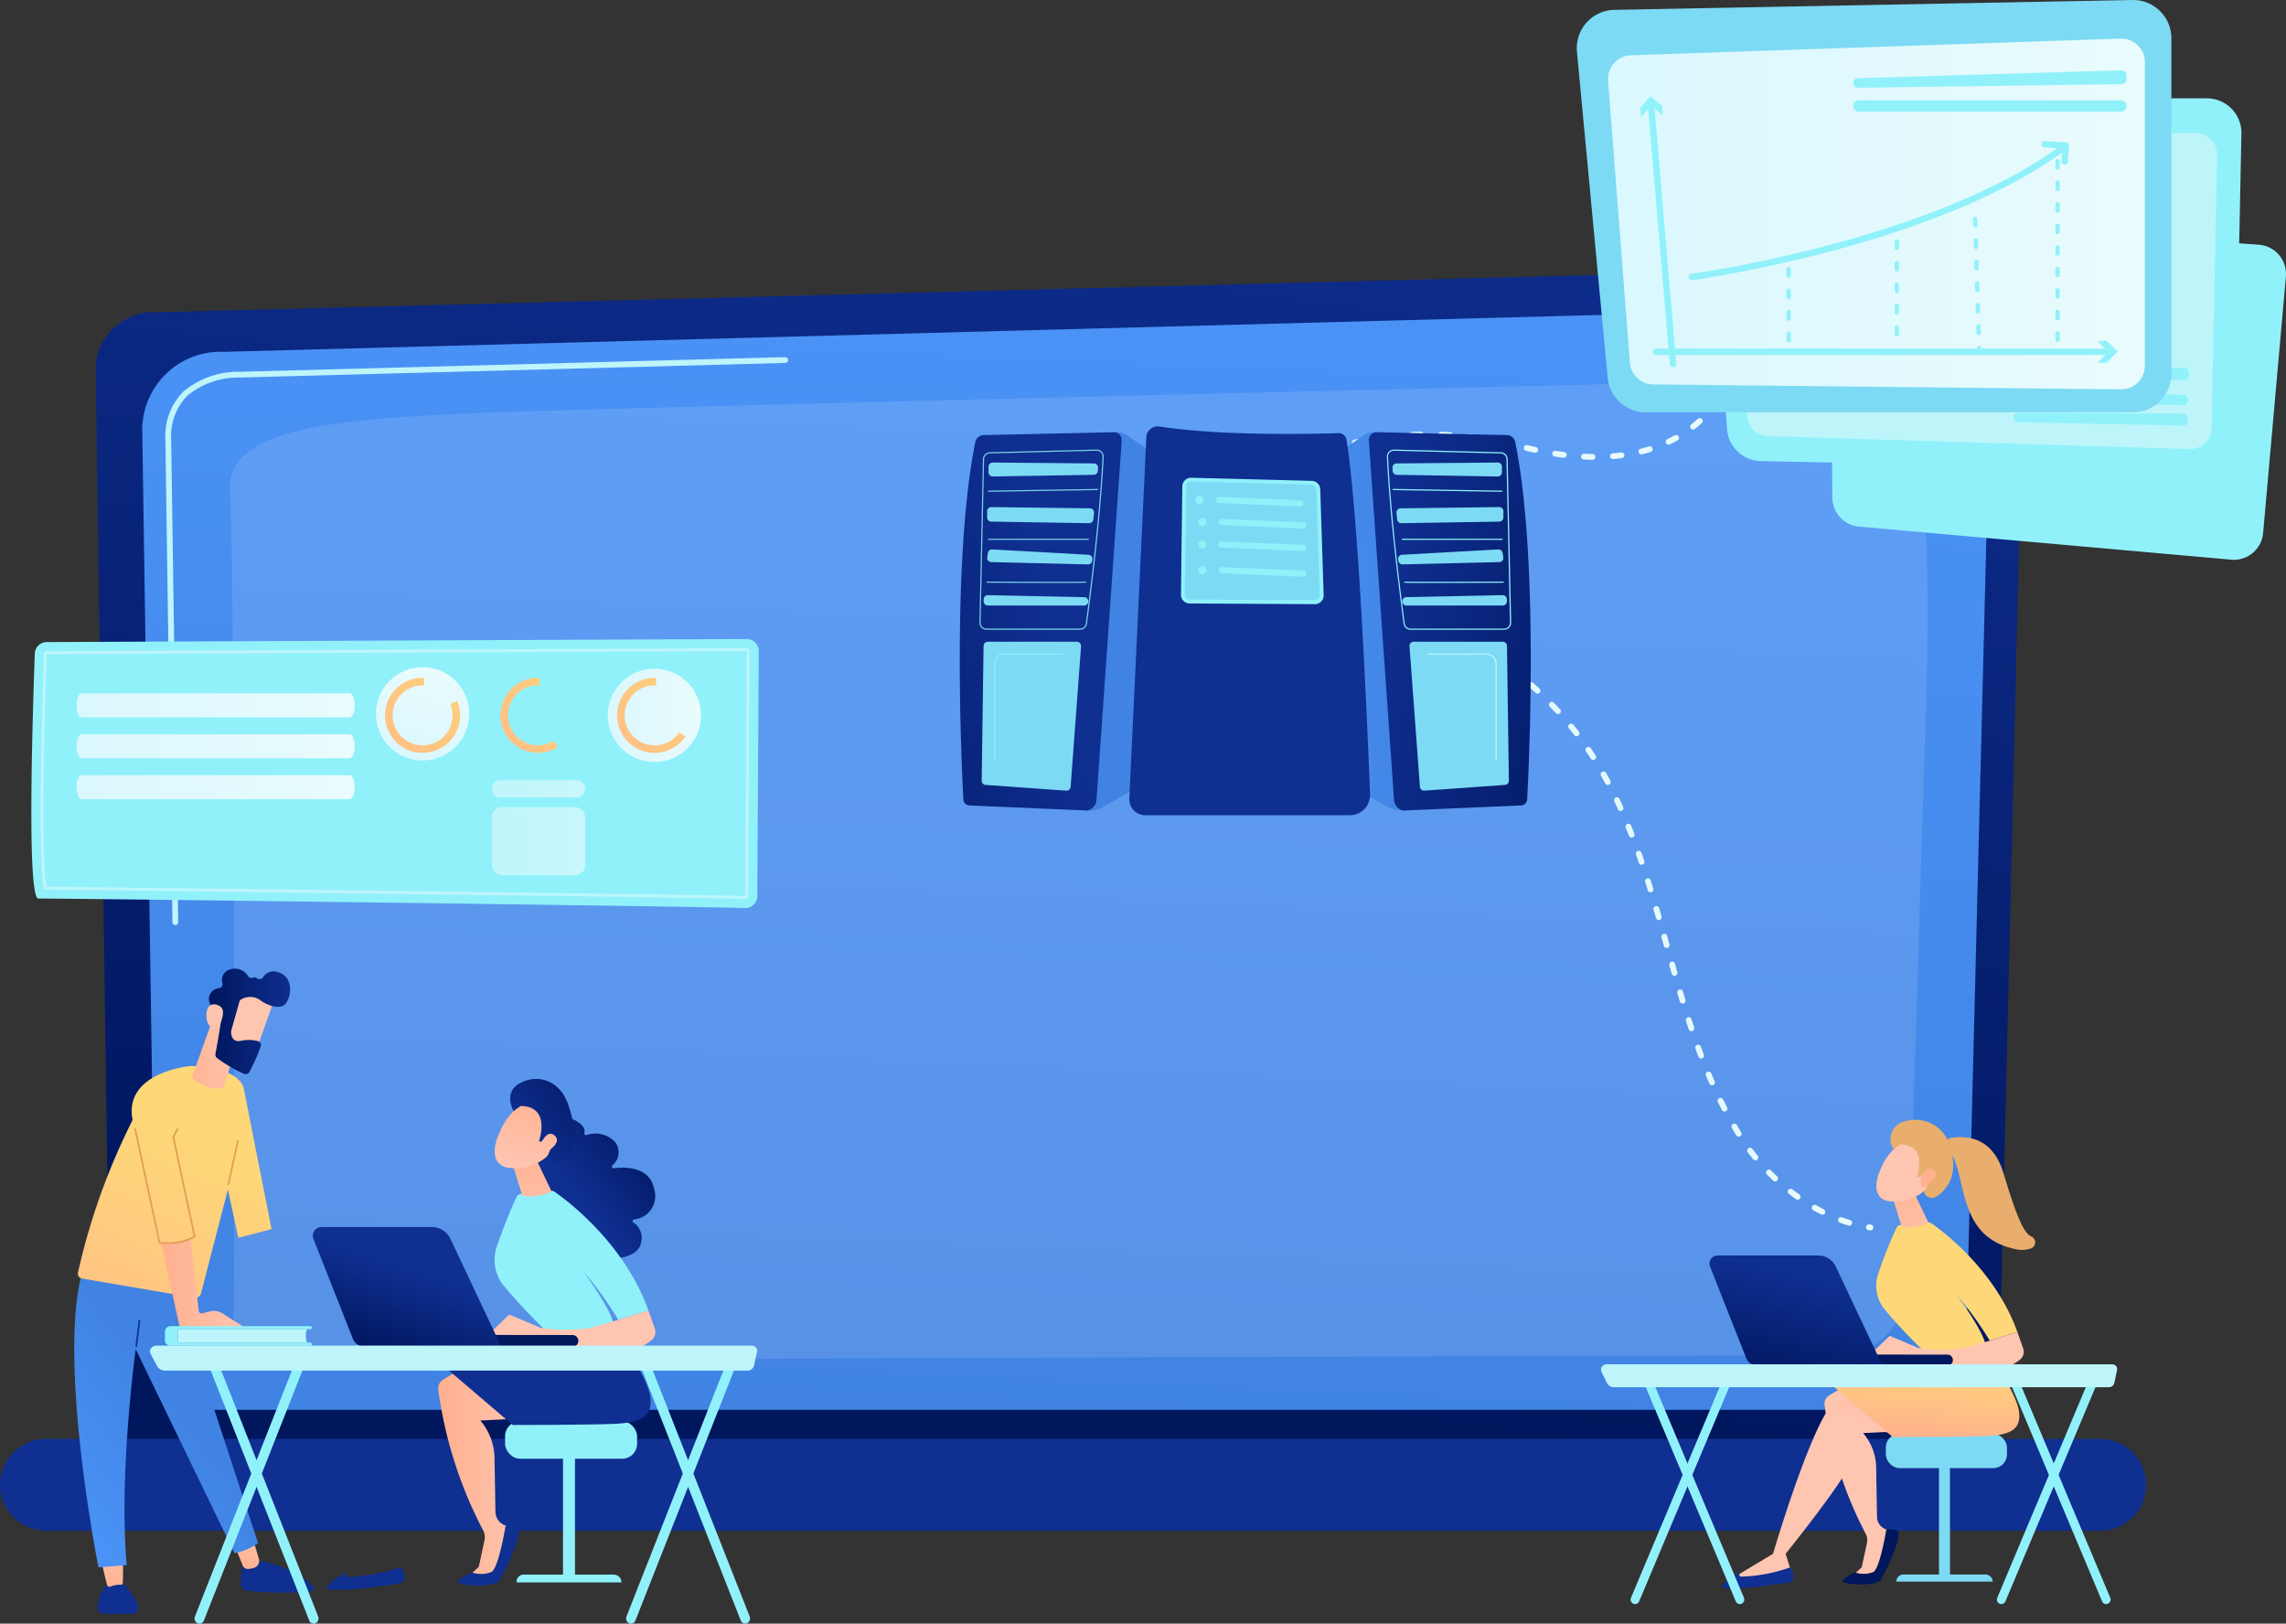 <svg xmlns="http://www.w3.org/2000/svg" xmlns:xlink="http://www.w3.org/1999/xlink" width="230" height="163.358" viewBox="0 0 230 163.358">
  <rect x="0" y="0" width="230" height="163.358" fill="#333333" stroke="none"/>
  <defs>
    <linearGradient id="linear-gradient" x1="0.411" y1="0.932" x2="0.634" y2="-0.163" gradientUnits="objectBoundingBox">
      <stop offset="0" stop-color="#00165d"/>
      <stop offset="1" stop-color="#0f2f91"/>
    </linearGradient>
    <linearGradient id="linear-gradient-2" x1="0.459" y1="1.018" x2="0.564" y2="-0.445" gradientUnits="objectBoundingBox">
      <stop offset="0" stop-color="#4083e2"/>
      <stop offset="1" stop-color="#4f99ff"/>
    </linearGradient>
    <linearGradient id="linear-gradient-3" x1="0.548" y1="-6.646" x2="0.528" y2="-3.685" xlink:href="#linear-gradient"/>
    <linearGradient id="linear-gradient-4" y1="0.5" x2="1" y2="0.5" gradientUnits="objectBoundingBox">
      <stop offset="0" stop-color="#daf8fe"/>
      <stop offset="1" stop-color="#e9fbfd"/>
    </linearGradient>
    <linearGradient id="linear-gradient-5" x1="0" y1="0.5" x2="1" y2="0.5" xlink:href="#linear-gradient-4"/>
    <linearGradient id="linear-gradient-6" x1="0" y1="0.5" x2="1" y2="0.5" xlink:href="#linear-gradient-4"/>
    <linearGradient id="linear-gradient-11" x1="1.346" y1="-0.303" x2="-0.82" y2="1.752" gradientUnits="objectBoundingBox">
      <stop offset="0" stop-color="#fed778"/>
      <stop offset="1" stop-color="#ffb08e"/>
    </linearGradient>
    <linearGradient id="linear-gradient-12" x1="1.582" y1="-0.178" x2="-0.938" y2="1.647" xlink:href="#linear-gradient-11"/>
    <linearGradient id="linear-gradient-13" x1="1.327" y1="-0.174" x2="-0.781" y2="1.65" xlink:href="#linear-gradient-11"/>
    <linearGradient id="linear-gradient-20" x1="575.029" y1="43.929" x2="576.041" y2="42.379" xlink:href="#linear-gradient"/>
    <linearGradient id="linear-gradient-21" x1="0.675" y1="-0.199" x2="0.604" y2="0.129" gradientUnits="objectBoundingBox">
      <stop offset="0" stop-color="#ffb08e"/>
      <stop offset="1" stop-color="#fec5b1"/>
    </linearGradient>
    <linearGradient id="linear-gradient-22" x1="0.605" y1="-0.03" x2="0.415" y2="1.062" xlink:href="#linear-gradient-11"/>
    <linearGradient id="linear-gradient-23" x1="448.683" y1="111.84" x2="449.472" y2="107.749" xlink:href="#linear-gradient"/>
    <linearGradient id="linear-gradient-24" x1="241.007" y1="0.171" x2="241.628" y2="1.621" xlink:href="#linear-gradient-11"/>
    <linearGradient id="linear-gradient-25" x1="0.35" y1="-0.585" x2="0.663" y2="1.666" xlink:href="#linear-gradient-21"/>
    <linearGradient id="linear-gradient-26" x1="543.62" y1="-0.703" x2="541.67" y2="0.922" gradientUnits="objectBoundingBox">
      <stop offset="0" stop-color="#e19c58"/>
      <stop offset="1" stop-color="#e9ae6e"/>
    </linearGradient>
    <linearGradient id="linear-gradient-27" x1="2044.875" y1="130.784" x2="2047.448" y2="128.226" xlink:href="#linear-gradient-21"/>
    <linearGradient id="linear-gradient-28" x1="0.769" y1="-1.022" x2="0.646" y2="-0.245" xlink:href="#linear-gradient-21"/>
    <linearGradient id="linear-gradient-29" x1="380.957" y1="-0.179" x2="379.591" y2="0.949" xlink:href="#linear-gradient-26"/>
    <linearGradient id="linear-gradient-30" x1="254.409" y1="272.35" x2="253.67" y2="274.786" xlink:href="#linear-gradient"/>
    <linearGradient id="linear-gradient-31" x1="0.256" y1="1.167" x2="0.616" y2="0.223" xlink:href="#linear-gradient"/>
    <linearGradient id="linear-gradient-32" x1="0.748" y1="-4.295" x2="0.66" y2="-2.496" xlink:href="#linear-gradient"/>
    <linearGradient id="linear-gradient-33" x1="0.604" y1="1.164" x2="0.341" y2="-0.58" xlink:href="#linear-gradient-21"/>
    <linearGradient id="linear-gradient-34" x1="1.05" y1="-5.1" x2="0.892" y2="-3.405" xlink:href="#linear-gradient"/>
    <linearGradient id="linear-gradient-35" x1="0.661" y1="1.13" x2="0.376" y2="-0.791" xlink:href="#linear-gradient-21"/>
    <linearGradient id="linear-gradient-36" x1="0.561" y1="0.432" x2="-0.01" y2="1.087" xlink:href="#linear-gradient-2"/>
    <linearGradient id="linear-gradient-37" x1="29.661" y1="-2.128" x2="10.652" y2="-0.415" xlink:href="#linear-gradient"/>
    <linearGradient id="linear-gradient-38" x1="0.663" y1="0.37" x2="0.07" y2="1.841" xlink:href="#linear-gradient-11"/>
    <linearGradient id="linear-gradient-39" x1="1.887" y1="0.866" x2="5.574" y2="1.84" xlink:href="#linear-gradient-26"/>
    <linearGradient id="linear-gradient-40" x1="0" y1="0.5" x2="1" y2="0.5" xlink:href="#linear-gradient-21"/>
    <linearGradient id="linear-gradient-42" x1="-0.227" y1="1.029" x2="1.062" y2="0.222" xlink:href="#linear-gradient-21"/>
    <linearGradient id="linear-gradient-43" x1="3.173" y1="0.831" x2="1.915" y2="0.669" xlink:href="#linear-gradient-21"/>
    <linearGradient id="linear-gradient-44" x1="0" y1="0.5" x2="1" y2="0.5" xlink:href="#linear-gradient"/>
    <linearGradient id="linear-gradient-45" x1="-2.684" y1="2.762" x2="0.578" y2="0.44" xlink:href="#linear-gradient-21"/>
    <linearGradient id="linear-gradient-46" x1="0.34" y1="0.722" x2="-0.171" y2="1.519" xlink:href="#linear-gradient-26"/>
    <linearGradient id="linear-gradient-48" x1="0.797" y1="-6.789" x2="0.671" y2="-3.687" xlink:href="#linear-gradient"/>
    <linearGradient id="linear-gradient-50" x1="0.852" y1="-1.662" x2="0.698" y2="-0.683" xlink:href="#linear-gradient"/>
    <linearGradient id="linear-gradient-51" x1="1.26" y1="-10.976" x2="1.038" y2="-7.564" xlink:href="#linear-gradient"/>
    <linearGradient id="linear-gradient-52" x1="0.984" y1="0.116" x2="0.443" y2="0.59" xlink:href="#linear-gradient"/>
    <linearGradient id="linear-gradient-53" x1="0.302" y1="-0.592" x2="0.783" y2="2.05" xlink:href="#linear-gradient-21"/>
    <linearGradient id="linear-gradient-54" x1="0.722" y1="-0.044" x2="0.39" y2="0.979" xlink:href="#linear-gradient-21"/>
    <linearGradient id="linear-gradient-55" x1="1.274" y1="-0.084" x2="0.205" y2="0.706" xlink:href="#linear-gradient"/>
    <linearGradient id="linear-gradient-56" x1="1.197" y1="-1.446" x2="-0.009" y2="1.851" xlink:href="#linear-gradient-21"/>
    <linearGradient id="linear-gradient-57" x1="0.771" y1="-2.946" x2="0.638" y2="-1.174" xlink:href="#linear-gradient-21"/>
    <linearGradient id="linear-gradient-58" x1="-2.424" y1="103.812" x2="-3.164" y2="106.249" xlink:href="#linear-gradient"/>
    <linearGradient id="linear-gradient-59" x1="0.236" y1="1.025" x2="0.566" y2="0.398" xlink:href="#linear-gradient"/>
    <linearGradient id="linear-gradient-65" x1="0.863" y1="0.482" x2="-0.884" y2="0.686" xlink:href="#linear-gradient-2"/>
    <linearGradient id="linear-gradient-66" x1="1.523" y1="0.927" x2="0.086" y2="0.311" xlink:href="#linear-gradient"/>
    <linearGradient id="linear-gradient-67" x1="1.079" y1="0.494" x2="3.002" y2="0.478" xlink:href="#linear-gradient-2"/>
    <linearGradient id="linear-gradient-68" x1="-0.792" y1="1.238" x2="0.542" y2="0.459" xlink:href="#linear-gradient"/>
    <linearGradient id="linear-gradient-69" x1="1.603" y1="-0.775" x2="1.253" y2="-0.36" xlink:href="#linear-gradient"/>
  </defs>
  <g id="Grupo_87608" data-name="Grupo 87608" transform="translate(-1172.442 -748.395)">
    <g id="Grupo_87567" data-name="Grupo 87567" transform="translate(1172.442 775.176)">
      <g id="Grupo_87566" data-name="Grupo 87566" transform="translate(9.621)">
        <path id="Trazado_114259" data-name="Trazado 114259" d="M1374.966,894.325a3.4,3.4,0,0,1-3.387,3.384H1188.425a3.4,3.4,0,0,1-3.387-3.384l-1.524-105.254a5.9,5.9,0,0,1,6.211-5.221l179-4.631a8.535,8.535,0,0,1,8.758,8.729Z" transform="translate(-1183.514 -779.216)" fill="url(#linear-gradient)"/>
        <path id="Trazado_114260" data-name="Trazado 114260" d="M1372.33,891.684a3.213,3.213,0,0,1-3.2,3.2H1193.549a3.213,3.213,0,0,1-3.2-3.2l-1.438-95.55a7.885,7.885,0,0,1,8.266-7.694l171.559-4.6a5.989,5.989,0,0,1,6.149,6.138Z" transform="translate(-1184.221 -779.821)" fill="url(#linear-gradient-2)"/>
        <g id="Grupo_87565" data-name="Grupo 87565" transform="translate(7.016 9.149)">
          <path id="Trazado_114261" data-name="Trazado 114261" d="M1192.684,854.249a.291.291,0,0,1-.291-.287l-.114-7.749a.291.291,0,0,1,.288-.3h0a.291.291,0,0,1,.291.287l.114,7.749a.291.291,0,0,1-.288.3Z" transform="translate(-1191.679 -797.108)" fill="#bdf5fb"/>
          <path id="Trazado_114262" data-name="Trazado 114262" d="M1192.314,827.9a.292.292,0,0,1-.291-.287l-.435-29.679a6.316,6.316,0,0,1,1.825-4.735,8.671,8.671,0,0,1,5.745-1.982l54.783-1.47a.291.291,0,0,1,.016.582l-54.8,1.47a8.056,8.056,0,0,0-5.34,1.821,5.753,5.753,0,0,0-1.646,4.311l.436,29.673a.291.291,0,0,1-.287.3Z" transform="translate(-1191.588 -789.745)" fill="#bdf5fb"/>
        </g>
        <path id="Trazado_114263" data-name="Trazado 114263" d="M1199.411,887.466c.183-7.9.115-77.831-.338-83.87s8.954-7.173,23.4-7.852,136.293-3.371,139.43-3.625c7.052-.572,8.512,9.969,7.806,32.853-.53,17.192-1.409,45.513-1.813,58.537a7.186,7.186,0,0,1-7.169,6.965c-29.322.081-141.706.4-149.188.626C1202.925,891.356,1199.338,890.6,1199.411,887.466Z" transform="translate(-1185.551 -780.904)" fill="#fff" opacity="0.12"/>
      </g>
      <path id="Trazado_114264" data-name="Trazado 114264" d="M1383.75,924.242H1177.067a4.638,4.638,0,0,1-4.625-4.624h0a4.638,4.638,0,0,1,4.625-4.624H1383.75a4.638,4.638,0,0,1,4.624,4.624h0A4.638,4.638,0,0,1,1383.75,924.242Z" transform="translate(-1172.442 -797.012)" fill="url(#linear-gradient-3)"/>
    </g>
    <g id="Grupo_87572" data-name="Grupo 87572" transform="translate(1175.603 812.688)">
      <path id="Trazado_114265" data-name="Trazado 114265" d="M1177.614,822.694l70.43-.308a1.207,1.207,0,0,1,1.217,1.215l-.15,24.652a1.2,1.2,0,0,1-1.242,1.2c-6.21-.185-69.864-1-71.081-.951s-.549-19.418-.37-24.643A1.207,1.207,0,0,1,1177.614,822.694Z" transform="translate(-1176.08 -822.386)" fill="#91f1fa"/>
      <g id="Grupo_87568" data-name="Grupo 87568" transform="translate(0.92 0.923)">
        <path id="Trazado_114266" data-name="Trazado 114266" d="M1248.045,848.67h-.009c-3.953-.118-41.846-.591-60.056-.819-5.466-.068-9.354-.116-10.38-.131l-.121,0-.021-.118c-.432-2.439-.425-10.59.021-23.57a.284.284,0,0,1,.282-.274l70.431-.308a.286.286,0,0,1,.2.084.278.278,0,0,1,.082.2l-.15,24.652A.283.283,0,0,1,1248.045,848.67Zm0-.291h0l.142-24.645-70.423.315c-.431,12.749-.447,20.825-.037,23.383l10.258.13C1206.192,847.787,1244.075,848.26,1248.043,848.378Z" transform="translate(-1177.139 -823.448)" fill="#bdf5fb"/>
      </g>
      <path id="Trazado_114267" data-name="Trazado 114267" d="M1181.313,829.886h0c0,.667.222,1.207.5,1.207h26.978c.275,0,.5-.54.5-1.207h0c0-.666-.222-1.207-.5-1.207H1181.81C1181.535,828.679,1181.313,829.219,1181.313,829.886Z" transform="translate(-1176.766 -823.211)" fill="url(#linear-gradient-4)"/>
      <path id="Trazado_114268" data-name="Trazado 114268" d="M1181.313,834.622h0c0,.666.222,1.207.5,1.207h26.978c.275,0,.5-.54.5-1.207h0c0-.667-.222-1.208-.5-1.208H1181.81C1181.535,833.414,1181.313,833.954,1181.313,834.622Z" transform="translate(-1176.766 -823.831)" fill="url(#linear-gradient-5)"/>
      <path id="Trazado_114269" data-name="Trazado 114269" d="M1181.313,839.357h0c0,.667.222,1.207.5,1.207h26.978c.275,0,.5-.54.5-1.207h0c0-.667-.222-1.207-.5-1.207H1181.81C1181.535,838.15,1181.313,838.69,1181.313,839.357Z" transform="translate(-1176.766 -824.452)" fill="url(#linear-gradient-6)"/>
      <path id="Trazado_114270" data-name="Trazado 114270" d="M1181.313,844.093h0c0,.666.222,1.207.5,1.207h26.978c.275,0,.5-.54.5-1.207h0c0-.667-.222-1.207-.5-1.207H1181.81C1181.535,842.886,1181.313,843.427,1181.313,844.093Z" transform="translate(-1176.766 -825.073)" fill="url(#linear-gradient-5)"/>
      <g id="Grupo_87571" data-name="Grupo 87571" transform="translate(33.709 1.88)">
        <circle id="Elipse_4470" data-name="Elipse 4470" cx="4.693" cy="4.693" r="4.693" transform="matrix(0.23, -0.973, 0.973, 0.23, 0, 9.135)" fill="url(#linear-gradient-5)"/>
        <circle id="Elipse_4471" data-name="Elipse 4471" cx="4.693" cy="4.693" r="4.693" transform="translate(12.616 0.953)" fill="url(#linear-gradient-5)"/>
        <circle id="Elipse_4472" data-name="Elipse 4472" cx="4.693" cy="4.693" r="4.693" transform="translate(24.279 1.106)" fill="url(#linear-gradient-5)"/>
        <g id="Grupo_87569" data-name="Grupo 87569" transform="translate(1.868 2.021)">
          <path id="Trazado_114271" data-name="Trazado 114271" d="M1223.589,829.508a3.014,3.014,0,1,1-2.788-1.869c.051,0,.1,0,.152,0v-.765c-.05,0-.1,0-.152,0a3.776,3.776,0,1,0,3.49,2.329Z" transform="translate(-1217.023 -826.875)" fill="url(#linear-gradient-11)"/>
          <path id="Trazado_114272" data-name="Trazado 114272" d="M1235.77,833.2a3.014,3.014,0,1,1-1.606-5.565c.051,0,.1,0,.152,0v-.765c-.051,0-.1,0-.152,0a3.778,3.778,0,1,0,1.984,6.993Z" transform="translate(-1218.774 -826.875)" fill="url(#linear-gradient-12)"/>
          <path id="Trazado_114273" data-name="Trazado 114273" d="M1250.164,832.348a3.015,3.015,0,1,1-2.493-4.71c.051,0,.1,0,.152,0v-.765c-.051,0-.1,0-.152,0a3.778,3.778,0,1,0,3.112,5.921Z" transform="translate(-1220.545 -826.875)" fill="url(#linear-gradient-13)"/>
        </g>
        <g id="Grupo_87570" data-name="Grupo 87570" transform="translate(0.953 12.326)" opacity="0.64">
          <path id="Trazado_114274" data-name="Trazado 114274" d="M1224.486,838.735h-7.647a.869.869,0,0,0,0,1.738h7.647a.869.869,0,1,0,0-1.738Z" transform="translate(-1215.97 -838.735)" fill="url(#linear-gradient-6)"/>
          <path id="Trazado_114275" data-name="Trazado 114275" d="M1237.908,838.735h-7.647a.869.869,0,0,0,0,1.738h7.647a.869.869,0,1,0,0-1.738Z" transform="translate(-1217.729 -838.735)" fill="url(#linear-gradient-6)"/>
          <path id="Trazado_114276" data-name="Trazado 114276" d="M1243.684,840.473h7.648a.869.869,0,0,0,0-1.738h-7.648a.869.869,0,0,0,0,1.738Z" transform="translate(-1219.488 -838.735)" fill="url(#linear-gradient-6)"/>
          <rect id="Rectángulo_34778" data-name="Rectángulo 34778" width="9.386" height="6.857" rx="1" transform="translate(0 2.704)" fill="url(#linear-gradient-5)"/>
          <rect id="Rectángulo_34779" data-name="Rectángulo 34779" width="9.386" height="6.857" rx="1" transform="translate(11.663 2.704)" fill="url(#linear-gradient-5)"/>
          <rect id="Rectángulo_34780" data-name="Rectángulo 34780" width="9.386" height="6.857" rx="1" transform="translate(23.327 2.704)" fill="url(#linear-gradient-5)"/>
        </g>
      </g>
    </g>
    <g id="Grupo_87579" data-name="Grupo 87579" transform="translate(1333.523 861.053)">
      <g id="Grupo_87573" data-name="Grupo 87573" transform="translate(28.658 31.594)">
        <rect id="Rectángulo_34781" data-name="Rectángulo 34781" width="1.106" height="11.966" transform="translate(5.348 2.681)" fill="#7ddaf4"/>
        <path id="Trazado_114277" data-name="Trazado 114277" d="M1401.707,931.419h-9.691a.72.72,0,0,1,.72-.72h8.25a.72.72,0,0,1,.72.72Z" transform="translate(-1390.96 -916.541)" fill="#7ddaf4"/>
        <rect id="Rectángulo_34782" data-name="Rectángulo 34782" width="12.185" height="3.456" rx="1.369" fill="#7ddaf4"/>
      </g>
      <g id="Grupo_87574" data-name="Grupo 87574" transform="translate(12.1 24.049)">
        <path id="Trazado_114278" data-name="Trazado 114278" d="M1387.6,908.309a9.636,9.636,0,0,0-3.493,1.491.92.92,0,0,0-.407.88,39.067,39.067,0,0,0,4.133,12.971,1.4,1.4,0,0,1,.134.958l-.521,2.427-.967.906h2.49l1.659-4.487-.709-.224a1.341,1.341,0,0,1-.937-1.256l-.083-4.814a5.48,5.48,0,0,0-1.316-3.624l3.978-.194Z" transform="translate(-1373.312 -906.062)" fill="#fec5b1"/>
        <path id="Trazado_114279" data-name="Trazado 114279" d="M1385.78,930.63c-.227.3,2.441.689,3.789.039,0,0,1.868-3.251,1.868-4.925,0,0-.148-.341-1.245-.263,0,0-.627,3.849-1.29,4.28a2.645,2.645,0,0,1-1.854.043A3.9,3.9,0,0,0,1385.78,930.63Z" transform="translate(-1373.584 -908.311)" fill="url(#linear-gradient-20)"/>
        <path id="Trazado_114280" data-name="Trazado 114280" d="M1389.667,913.7c-.022-.036-4.283-.513-4.283-.513a9.837,9.837,0,0,1-.3,3.079c-.435,1.784-6.693,9.511-6.693,9.511l.656,2.079a10.55,10.55,0,0,1-5.987.36l4.066-2.439s3.805-12.967,6.135-15.28l4.272-1.478Z" transform="translate(-1371.919 -906.155)" fill="url(#linear-gradient-21)"/>
        <path id="Trazado_114281" data-name="Trazado 114281" d="M1400.768,905.723s2.455,3.652,2.656,5.318-.672,2.343-3.248,2.454-9.453.11-9.453.11l-5.87-5.016s4.277-1.526,5.389-1.958S1400.768,905.723,1400.768,905.723Z" transform="translate(-1373.464 -905.723)" fill="url(#linear-gradient-22)"/>
        <path id="Trazado_114282" data-name="Trazado 114282" d="M1378.631,929.893a1.2,1.2,0,0,1,.229,1.445s-5.595.991-7.114.542c0,0,.315-.72,2.025-1.54l-.126.1a.2.2,0,0,0,.135.366A15.733,15.733,0,0,0,1378.631,929.893Z" transform="translate(-1371.746 -908.891)" fill="url(#linear-gradient-23)"/>
      </g>
      <g id="Grupo_87575" data-name="Grupo 87575" transform="translate(26.941)">
        <path id="Trazado_114283" data-name="Trazado 114283" d="M1394.763,903.17a55.963,55.963,0,0,1-4.266-4.525,3.826,3.826,0,0,1-.648-3.444,47.661,47.661,0,0,1,1.889-4.756c.159-.535,3.365-.513,3.365-.513s6.308,4.094,8.787,11.029l-2.784.866a32.506,32.506,0,0,0-3.274-4.52s2.816,3.72,2.915,5.243Z" transform="translate(-1388.938 -879.604)" fill="url(#linear-gradient-24)"/>
        <path id="Trazado_114284" data-name="Trazado 114284" d="M1391.6,887.018c.034.111.871,2.885.936,2.942a4.675,4.675,0,0,0,2.667-.416l-1.413-2.958Z" transform="translate(-1389.189 -879.166)" fill="url(#linear-gradient-25)"/>
        <path id="Trazado_114285" data-name="Trazado 114285" d="M1392.725,880.364a5.652,5.652,0,0,0-2.537,2.821c-1.027,2.183-.26,3.191.7,3.329a4.51,4.51,0,0,0,3.928-1.293C1396.343,883.811,1394.688,879.608,1392.725,880.364Z" transform="translate(-1388.94 -878.338)" fill="#fec5b1"/>
        <path id="Trazado_114286" data-name="Trazado 114286" d="M1394.009,883.764s1.14-3.193-1.692-3.231l-.666.466a1.815,1.815,0,0,1,.666-2.616,3.627,3.627,0,0,1,4.975,2.2c.726,2.3.3,3.781-.906,4.88s-1.7-.148-1.7-.148.657-1.028.389-1.577-.885.113-.885.113Z" transform="translate(-1389.154 -878.046)" fill="url(#linear-gradient-26)"/>
        <path id="Trazado_114287" data-name="Trazado 114287" d="M1394.777,884.863s.576-1.646,1.345-.991-.625,1.52-1.17,1.8Z" transform="translate(-1389.605 -878.79)" fill="url(#linear-gradient-27)"/>
        <path id="Trazado_114288" data-name="Trazado 114288" d="M1388.825,905.036l2.1-2.025,2.906,1.228a14.328,14.328,0,0,0,4.548,0l1.655-.448,3.742-1.164.587,1.661a1,1,0,0,1-.366,1.149,6.676,6.676,0,0,1-.944.588c-.493.215-12.144-.149-12.144-.149Z" transform="translate(-1388.825 -881.268)" fill="url(#linear-gradient-28)"/>
        <path id="Trazado_114289" data-name="Trazado 114289" d="M1397.909,881.211a.648.648,0,0,1,.387-1.081c1.66-.259,4.19.005,5.254,3.558,1.2,4,1.977,6,2.776,6.354a.651.651,0,0,1,.036,1.195,2.764,2.764,0,0,1-1.734.062C1398.511,889.953,1400.043,883.392,1397.909,881.211Z" transform="translate(-1389.993 -878.31)" fill="url(#linear-gradient-29)"/>
      </g>
      <g id="Grupo_87576" data-name="Grupo 87576" transform="translate(10.911 13.659)">
        <path id="Trazado_114290" data-name="Trazado 114290" d="M1396.049,906.332h-.028l-12.185-.014a.545.545,0,0,1,0-1.09l12.185.013a.546.546,0,0,1,.027,1.091Z" transform="translate(-1372.07 -895.268)" fill="url(#linear-gradient-30)"/>
        <path id="Trazado_114291" data-name="Trazado 114291" d="M1371.189,893.766h10.148a1.933,1.933,0,0,1,1.749,1.109l4.691,9.948h-12.611a1.175,1.175,0,0,1-1.093-.743l-3.638-9.205A.81.81,0,0,1,1371.189,893.766Z" transform="translate(-1370.378 -893.766)" fill="url(#linear-gradient-31)"/>
      </g>
      <g id="Grupo_87578" data-name="Grupo 87578" transform="translate(0 24.606)">
        <g id="Grupo_87577" data-name="Grupo 87577" transform="translate(2.982 0.95)">
          <path id="Trazado_114292" data-name="Trazado 114292" d="M1361.7,930.63a.423.423,0,0,1-.176-.037.46.46,0,0,1-.234-.6l9.358-22.259a.444.444,0,0,1,.587-.239.462.462,0,0,1,.234.6l-9.358,22.259A.446.446,0,0,1,1361.7,930.63Z" transform="translate(-1361.253 -907.457)" fill="#91f1fa"/>
          <path id="Trazado_114293" data-name="Trazado 114293" d="M1372.421,930.63a.446.446,0,0,1-.41-.276l-9.359-22.259a.462.462,0,0,1,.234-.6.443.443,0,0,1,.586.239l9.358,22.259a.46.46,0,0,1-.234.6A.422.422,0,0,1,1372.421,930.63Z" transform="translate(-1361.432 -907.457)" fill="#91f1fa"/>
          <path id="Trazado_114294" data-name="Trazado 114294" d="M1404.111,930.63a.422.422,0,0,1-.176-.037.46.46,0,0,1-.234-.6l9.359-22.259a.443.443,0,0,1,.586-.239.461.461,0,0,1,.233.6l-9.358,22.259A.446.446,0,0,1,1404.111,930.63Z" transform="translate(-1366.812 -907.457)" fill="#91f1fa"/>
          <path id="Trazado_114295" data-name="Trazado 114295" d="M1414.832,930.63a.447.447,0,0,1-.41-.276l-9.358-22.259a.461.461,0,0,1,.234-.6.444.444,0,0,1,.587.239l9.358,22.259a.46.46,0,0,1-.234.6A.423.423,0,0,1,1414.832,930.63Z" transform="translate(-1366.99 -907.457)" fill="#91f1fa"/>
        </g>
        <path id="Trazado_114296" data-name="Trazado 114296" d="M1409.741,906.925a.452.452,0,0,0-.106-.389.517.517,0,0,0-.388-.172H1358.4a.588.588,0,0,0-.488.25.514.514,0,0,0-.038.521l.551,1.117a.775.775,0,0,0,.7.42H1408.9a.575.575,0,0,0,.573-.443Z" transform="translate(-1357.821 -906.364)" fill="#bdf5fb"/>
      </g>
    </g>
    <g id="Grupo_87591" data-name="Grupo 87591" transform="translate(1179.916 845.839)">
      <g id="Grupo_87583" data-name="Grupo 87583">
        <g id="Grupo_87580" data-name="Grupo 87580" transform="translate(0 29.096)">
          <path id="Trazado_114297" data-name="Trazado 114297" d="M1200.5,929.643a16.332,16.332,0,0,0-.195,1.693.729.729,0,0,0,.657.77,32.3,32.3,0,0,0,6.43.09.332.332,0,0,0,.182-.571,10.268,10.268,0,0,0-6.02-2.558Z" transform="translate(-1183.569 -898.615)" fill="url(#linear-gradient-32)"/>
          <path id="Trazado_114298" data-name="Trazado 114298" d="M1199.755,927.612l.687,1.685a.562.562,0,0,0,.577.348,3.026,3.026,0,0,0,.561-.109.738.738,0,0,0,.49-.918l-.519-1.734Z" transform="translate(-1183.496 -898.329)" fill="url(#linear-gradient-33)"/>
          <path id="Trazado_114299" data-name="Trazado 114299" d="M1185.9,931.274a7.22,7.22,0,0,1,1.912,2.629.628.628,0,0,1-.6.834h-2.832a.668.668,0,0,1-.66-.78C1183.907,932.936,1184.427,931.278,1185.9,931.274Z" transform="translate(-1181.394 -898.905)" fill="url(#linear-gradient-34)"/>
          <path id="Trazado_114300" data-name="Trazado 114300" d="M1184.271,929.518s.277,1.23.491,2.043a.26.26,0,0,0,.341.177,2.373,2.373,0,0,1,1.031-.187.2.2,0,0,0,.222-.2l.026-2.044Z" transform="translate(-1181.467 -898.647)" fill="url(#linear-gradient-35)"/>
          <path id="Trazado_114301" data-name="Trazado 114301" d="M1191.167,897.206l8.371,25.538a6.315,6.315,0,0,1-2.37,1.008l-9.943-20.524s-1.74,12.646-.9,21.725l-2.848.218s-4.631-23.2-1.123-31.149Z" transform="translate(-1181.044 -894.022)" fill="url(#linear-gradient-36)"/>
          <path id="Trazado_114302" data-name="Trazado 114302" d="M1188.207,903.949h-.01a.082.082,0,0,1-.07-.091l.325-2.578a.082.082,0,0,1,.09-.07.08.08,0,0,1,.07.09l-.325,2.579A.08.08,0,0,1,1188.207,903.949Z" transform="translate(-1181.972 -894.964)" fill="url(#linear-gradient-37)"/>
        </g>
        <path id="Trazado_114303" data-name="Trazado 114303" d="M1192.79,871.824s-6.782.6-5.823,5.434a65.9,65.9,0,0,0-5.5,15.367.488.488,0,0,0,.4.58l11.294,1.934a.609.609,0,0,0,.692-.447l2.7-10.43,1.052,4.849,3.341-.871-2.813-14.25S1197.734,871.914,1192.79,871.824Z" transform="translate(-1181.098 -862.017)" fill="url(#linear-gradient-38)"/>
        <path id="Trazado_114304" data-name="Trazado 114304" d="M1198.877,884.925l-.018,0a.084.084,0,0,1-.064-.1l.941-4.323a.085.085,0,0,1,.1-.064.084.084,0,0,1,.064.1l-.942,4.323A.084.084,0,0,1,1198.877,884.925Z" transform="translate(-1183.37 -863.145)" fill="url(#linear-gradient-39)"/>
        <path id="Trazado_114305" data-name="Trazado 114305" d="M1197.187,899.285a1.613,1.613,0,0,0-1.166-.152l-.786.2a.284.284,0,0,1-.351-.244l-.813-7.238a6.662,6.662,0,0,1-2.967.39l1.872,8.533h6.549Z" transform="translate(-1182.362 -864.641)" fill="url(#linear-gradient-40)"/>
        <path id="Trazado_114306" data-name="Trazado 114306" d="M1215.761,881.6l-.2-.658a1.3,1.3,0,0,0-.761-.832l-3.58-1.44s-.055-.459.756-.772a1.076,1.076,0,0,0,.621-1.219s-1.107.5-2.729,1.306a3.79,3.79,0,0,0-1.723,1.876l-8.113,9.891.952.654a2.543,2.543,0,0,0,3.687-.9l4.4-8.429A16.379,16.379,0,0,0,1215.761,881.6Z" transform="translate(-1183.533 -862.653)" fill="url(#linear-gradient-40)"/>
        <g id="Grupo_87582" data-name="Grupo 87582" transform="translate(11.804)">
          <path id="Trazado_114307" data-name="Trazado 114307" d="M1196.714,866.5l-2.086,5.838s1.847,1.444,3.2.956l1.051-3.347S1198.072,865.861,1196.714,866.5Z" transform="translate(-1194.628 -861.31)" fill="url(#linear-gradient-42)"/>
          <g id="Grupo_87581" data-name="Grupo 87581" transform="translate(1.482)">
            <path id="Trazado_114308" data-name="Trazado 114308" d="M1203.412,863.926c0,.089-2.01,5.688-2.01,5.688l-3.172-1.215,1.116-5.589S1203.412,862.42,1203.412,863.926Z" transform="translate(-1196.582 -860.829)" fill="url(#linear-gradient-43)"/>
            <path id="Trazado_114309" data-name="Trazado 114309" d="M1199.7,863.88l-.818,2.9a.409.409,0,0,0-.016.113c0,.236.058,1.049.886.938a3.773,3.773,0,0,1,1.875.025.42.42,0,0,1,.216.522,18.145,18.145,0,0,1-1.143,2.579.418.418,0,0,1-.539.172,13.535,13.535,0,0,1-2.721-1.6.421.421,0,0,1-.149-.4c.139-.741.553-2.994.572-3.64.016-.607-.663-1.07-.963-1.243a.411.411,0,0,1-.195-.261,1.089,1.089,0,0,1,.952-1.468.421.421,0,0,0,.342-.5,1.092,1.092,0,0,1,.822-1.406,1.539,1.539,0,0,1,1.755.7.421.421,0,0,0,.521.139.332.332,0,0,1,.373.067.414.414,0,0,0,.606-.093,1.257,1.257,0,0,1,1.548-.511c1.433.464,1.364,2.117.839,3.014s-2.051.308-2.773-.288a1.8,1.8,0,0,0-1.754-.026A.417.417,0,0,0,1199.7,863.88Z" transform="translate(-1196.375 -860.537)" fill="url(#linear-gradient-44)"/>
            <path id="Trazado_114310" data-name="Trazado 114310" d="M1197.532,867.084s.848-1.6.288-2.109-1.511-.421-1.486.833C1196.366,867.369,1197.532,867.084,1197.532,867.084Z" transform="translate(-1196.333 -861.081)" fill="url(#linear-gradient-45)"/>
          </g>
        </g>
        <path id="Trazado_114311" data-name="Trazado 114311" d="M1191.353,890.661a8.286,8.286,0,0,1-.829-.039l-.06-.007-2.47-11.514a.084.084,0,1,1,.164-.036l2.443,11.4a5.985,5.985,0,0,0,3.366-.572l-2.139-10,.447-.842a.084.084,0,0,1,.149.079l-.418.787,2.15,10.05-.043.032A4.9,4.9,0,0,1,1191.353,890.661Z" transform="translate(-1181.955 -862.957)" fill="url(#linear-gradient-46)"/>
      </g>
      <g id="Grupo_87584" data-name="Grupo 87584" transform="translate(12.108 38.972)">
        <path id="Trazado_114312" data-name="Trazado 114312" d="M1195.465,932.33a.448.448,0,0,1-.192-.043.549.549,0,0,1-.255-.7l10.2-25.881a.473.473,0,0,1,.64-.278.551.551,0,0,1,.255.7l-10.2,25.88A.486.486,0,0,1,1195.465,932.33Z" transform="translate(-1194.978 -905.387)" fill="#91f1fa"/>
        <path id="Trazado_114313" data-name="Trazado 114313" d="M1207.15,932.33a.487.487,0,0,1-.448-.321l-10.2-25.88a.551.551,0,0,1,.255-.7.472.472,0,0,1,.639.278l10.2,25.881a.549.549,0,0,1-.255.7A.448.448,0,0,1,1207.15,932.33Z" transform="translate(-1195.173 -905.387)" fill="#91f1fa"/>
        <path id="Trazado_114314" data-name="Trazado 114314" d="M1245.431,932.33a.448.448,0,0,1-.192-.043.55.55,0,0,1-.255-.7l10.2-25.881a.473.473,0,0,1,.64-.278.551.551,0,0,1,.255.7l-10.2,25.88A.486.486,0,0,1,1245.431,932.33Z" transform="translate(-1201.527 -905.387)" fill="#91f1fa"/>
        <path id="Trazado_114315" data-name="Trazado 114315" d="M1257.116,932.33a.487.487,0,0,1-.448-.321l-10.2-25.88a.551.551,0,0,1,.255-.7.472.472,0,0,1,.639.278l10.2,25.881a.549.549,0,0,1-.255.7A.453.453,0,0,1,1257.116,932.33Z" transform="translate(-1201.722 -905.387)" fill="#91f1fa"/>
      </g>
      <g id="Grupo_87585" data-name="Grupo 87585" transform="translate(43.343 45.552)">
        <rect id="Rectángulo_34783" data-name="Rectángulo 34783" width="1.206" height="13.042" transform="translate(5.828 2.922)" fill="#91f1fa"/>
        <path id="Trazado_114316" data-name="Trazado 114316" d="M1242.811,931.5h-10.563v-.057a.728.728,0,0,1,.728-.728h9.049a.785.785,0,0,1,.786.785Z" transform="translate(-1231.098 -915.288)" fill="#91f1fa"/>
        <rect id="Rectángulo_34784" data-name="Rectángulo 34784" width="13.28" height="3.766" rx="1.493" fill="#91f1fa"/>
      </g>
      <g id="Grupo_87586" data-name="Grupo 87586" transform="translate(25.296 37.329)">
        <path id="Trazado_114317" data-name="Trazado 114317" d="M1227.438,906.316a10.5,10.5,0,0,0-3.807,1.625,1,1,0,0,0-.443.959,42.568,42.568,0,0,0,4.5,14.138,1.515,1.515,0,0,1,.146,1.044l-.568,2.644-1.054.988h2.715l1.807-4.891-.772-.244a1.46,1.46,0,0,1-1.021-1.369l-.091-5.247a5.97,5.97,0,0,0-1.433-3.95l4.335-.211Z" transform="translate(-1211.862 -903.867)" fill="url(#linear-gradient-40)"/>
        <path id="Trazado_114318" data-name="Trazado 114318" d="M1225.451,930.643c-.247.323,2.661.75,4.13.043,0,0,2.037-3.544,2.037-5.368,0,0-.162-.372-1.357-.288,0,0-.684,4.2-1.406,4.666a2.884,2.884,0,0,1-2.02.047A4.251,4.251,0,0,0,1225.451,930.643Z" transform="translate(-1212.158 -906.318)" fill="url(#linear-gradient-48)"/>
        <path id="Trazado_114319" data-name="Trazado 114319" d="M1229.688,912.192c-.023-.04-4.668-.559-4.668-.559a10.731,10.731,0,0,1-.323,3.356c-.474,1.944-7.294,10.366-7.294,10.366l.715,2.267a11.5,11.5,0,0,1-6.526.392l4.432-2.659s4.147-14.132,6.687-16.653l4.656-1.611Z" transform="translate(-1210.343 -903.968)" fill="url(#linear-gradient-40)"/>
        <path id="Trazado_114320" data-name="Trazado 114320" d="M1241.788,903.5s2.675,3.98,2.9,5.8-.733,2.553-3.541,2.675-10.3.12-10.3.12l-6.4-5.467s4.662-1.664,5.874-2.134S1241.788,903.5,1241.788,903.5Z" transform="translate(-1212.028 -903.497)" fill="url(#linear-gradient-50)"/>
        <path id="Trazado_114321" data-name="Trazado 114321" d="M1217.659,929.84a1.309,1.309,0,0,1,.249,1.575s-6.1,1.081-7.753.59c0,0,.344-.785,2.208-1.677l-.137.105a.223.223,0,0,0,.147.4A17.166,17.166,0,0,0,1217.659,929.84Z" transform="translate(-1210.155 -906.95)" fill="url(#linear-gradient-51)"/>
      </g>
      <g id="Grupo_87588" data-name="Grupo 87588" transform="translate(41.471 11.107)">
        <path id="Trazado_114322" data-name="Trazado 114322" d="M1237.571,877.765c.4.126,1.862.649,1.673,1.587a.172.172,0,0,0,.215.2,2.7,2.7,0,0,1,2.875.7,1.69,1.69,0,0,1-.27,2.342.172.172,0,0,0,.144.292c1.154-.145,3.663-.181,4.074,2.17a2.347,2.347,0,0,1-2.047,2.984.172.172,0,0,0-.057.315,1.827,1.827,0,0,1,.763,2.045c-.331,1.83-3.919,1.68-4.339,1.656a.175.175,0,0,1-.075-.023l-5.747-3.278a.169.169,0,0,1-.084-.121l-1.161-6.7a.173.173,0,0,1,.046-.15l3.816-3.966A.17.17,0,0,1,1237.571,877.765Z" transform="translate(-1229.394 -873.901)" fill="url(#linear-gradient-52)"/>
        <path id="Trazado_114323" data-name="Trazado 114323" d="M1235.242,900.715a61.013,61.013,0,0,1-4.651-4.933,4.169,4.169,0,0,1-.706-3.753,51.817,51.817,0,0,1,2.058-5.183c.175-.583,3.668-.559,3.668-.559s6.875,4.463,9.577,12.021l-3.034.945a35.435,35.435,0,0,0-3.569-4.926s3.069,4.054,3.178,5.714Z" transform="translate(-1228.894 -875.02)" fill="#91f1fa"/>
        <path id="Trazado_114324" data-name="Trazado 114324" d="M1231.794,883.11c.036.121.949,3.145,1.02,3.207a5.107,5.107,0,0,0,2.907-.454l-1.54-3.224Z" transform="translate(-1229.167 -874.541)" fill="url(#linear-gradient-53)"/>
        <g id="Grupo_87587" data-name="Grupo 87587" transform="translate(0.828)">
          <path id="Trazado_114325" data-name="Trazado 114325" d="M1233.021,875.858a6.159,6.159,0,0,0-2.766,3.074c-1.119,2.379-.283,3.477.766,3.629a4.915,4.915,0,0,0,4.281-1.409C1236.964,879.615,1235.161,875.034,1233.021,875.858Z" transform="translate(-1229.723 -873.64)" fill="url(#linear-gradient-54)"/>
          <path id="Trazado_114326" data-name="Trazado 114326" d="M1234.42,879.562s1.242-3.48-1.843-3.521l-.726.507s-1.132-1.93.726-2.851,4.033-.161,4.823,2.344.926,4.18-.389,5.377-1.858-.16-1.858-.16.716-1.121.425-1.721-.964.124-.964.124Z" transform="translate(-1229.957 -873.32)" fill="url(#linear-gradient-55)"/>
          <path id="Trazado_114327" data-name="Trazado 114327" d="M1234.958,880.912s.627-1.793,1.466-1.079-.681,1.656-1.276,1.961Z" transform="translate(-1230.409 -874.152)" fill="url(#linear-gradient-56)"/>
        </g>
        <path id="Trazado_114328" data-name="Trazado 114328" d="M1228.77,902.748l2.289-2.206,3.167,1.337a15.6,15.6,0,0,0,4.957,0l1.8-.488,4.078-1.27.641,1.81a1.09,1.09,0,0,1-.4,1.252,7.2,7.2,0,0,1-1.03.641c-.537.235-13.237-.163-13.237-.163Z" transform="translate(-1228.77 -876.833)" fill="url(#linear-gradient-57)"/>
      </g>
      <g id="Grupo_87589" data-name="Grupo 87589" transform="translate(24.001 26.005)">
        <path id="Trazado_114329" data-name="Trazado 114329" d="M1236.643,904.16h-.031l-13.28-.014a.595.595,0,1,1,0-1.19l13.281.015a.594.594,0,0,1,.029,1.188Z" transform="translate(-1210.509 -892.102)" fill="url(#linear-gradient-58)"/>
        <path id="Trazado_114330" data-name="Trazado 114330" d="M1209.549,890.465h11.061a2.107,2.107,0,0,1,1.906,1.209l5.113,10.842h-13.745a1.28,1.28,0,0,1-1.191-.81l-3.965-10.033A.883.883,0,0,1,1209.549,890.465Z" transform="translate(-1208.665 -890.465)" fill="url(#linear-gradient-59)"/>
      </g>
      <g id="Grupo_87590" data-name="Grupo 87590" transform="translate(9.115 35.985)">
        <path id="Trazado_114331" data-name="Trazado 114331" d="M1206.115,903.65h-13.07V902.3h13.07C1205.836,902.3,1205.836,903.65,1206.115,903.65Z" transform="translate(-1191.732 -901.996)" fill="#bdf5fb"/>
        <path id="Trazado_114332" data-name="Trazado 114332" d="M1192.977,903.6a.13.13,0,0,1-.13-.13v-1.088a.131.131,0,0,1,.13-.13h13.208a.13.13,0,0,0,.13-.13v-.044a.131.131,0,0,0-.13-.13H1192.1a.565.565,0,0,0-.564.565v.862a.532.532,0,0,0,.532.532h14.119a.13.13,0,0,0,.13-.13v-.044a.131.131,0,0,0-.13-.13Z" transform="translate(-1191.534 -901.95)" fill="#91f1fa"/>
      </g>
      <path id="Trazado_114333" data-name="Trazado 114333" d="M1250.889,904.808a.466.466,0,0,0-.125-.425.629.629,0,0,0-.456-.187h-59.816a.711.711,0,0,0-.574.273.525.525,0,0,0-.044.567l.648,1.218a.926.926,0,0,0,.824.458H1249.9a.668.668,0,0,0,.674-.483Z" transform="translate(-1182.193 -866.26)" fill="#bdf5fb"/>
    </g>
    <path id="Trazado_114334" data-name="Trazado 114334" d="M1379.762,881.2a.22.22,0,0,1-.041,0l-.159-.023a.291.291,0,1,1,.084-.576l.156.022a.292.292,0,0,1-.041.58Zm-2.145-.474a.286.286,0,0,1-.085-.013c-.28-.085-.564-.181-.845-.284a.291.291,0,0,1,.2-.547c.27.1.544.191.813.273a.292.292,0,0,1-.084.571Zm-2.7-1.1a.3.3,0,0,1-.132-.031c-.26-.132-.522-.274-.782-.421a.291.291,0,1,1,.288-.507c.252.142.507.281.758.408a.291.291,0,0,1-.132.551Zm-2.489-1.513a.29.29,0,0,1-.168-.054q-.361-.257-.712-.527a.291.291,0,0,1,.356-.461c.228.176.459.348.693.514a.292.292,0,0,1-.17.529Zm-2.256-1.842a.286.286,0,0,1-.2-.078q-.326-.3-.636-.616a.291.291,0,1,1,.414-.41q.3.305.62.6a.291.291,0,0,1-.2.5Zm-1.993-2.121a.291.291,0,0,1-.226-.107q-.283-.345-.547-.7a.292.292,0,0,1,.467-.35c.17.228.348.454.532.678a.292.292,0,0,1-.041.41A.289.289,0,0,1,1368.185,874.151Zm-1.679-2.379a.292.292,0,0,1-.249-.138q-.232-.375-.453-.755a.291.291,0,0,1,.5-.294c.145.249.294.5.446.743a.291.291,0,0,1-.1.4A.285.285,0,0,1,1366.506,871.772Zm-1.431-2.534a.29.29,0,0,1-.259-.157c-.136-.26-.267-.521-.4-.785a.291.291,0,1,1,.522-.257q.192.388.391.774a.292.292,0,0,1-.124.393A.3.3,0,0,1,1365.075,869.238Zm-1.253-2.628a.29.29,0,0,1-.267-.174q-.177-.4-.347-.808a.291.291,0,0,1,.537-.225q.168.4.343.8a.292.292,0,0,1-.149.384A.3.3,0,0,1,1363.822,866.611Zm-1.1-2.7a.292.292,0,0,1-.273-.189q-.155-.411-.306-.824a.292.292,0,0,1,.548-.2c.1.273.2.546.3.817a.291.291,0,0,1-.272.395Zm-.975-2.748a.291.291,0,0,1-.276-.2q-.138-.416-.274-.834a.291.291,0,0,1,.554-.179q.134.416.272.829a.291.291,0,0,1-.183.368A.287.287,0,0,1,1361.748,861.166Zm-.881-2.779a.291.291,0,0,1-.279-.207c-.085-.279-.169-.559-.252-.839a.291.291,0,0,1,.559-.166q.124.42.251.837a.292.292,0,0,1-.195.363A.283.283,0,0,1,1360.867,858.387Zm-.821-2.8a.291.291,0,0,1-.28-.211l-.239-.842a.291.291,0,0,1,.561-.159l.239.841a.292.292,0,0,1-.2.361A.321.321,0,0,1,1360.046,855.59Zm-.791-2.8a.292.292,0,0,1-.281-.213l-.236-.841a.291.291,0,1,1,.561-.158l.237.842a.293.293,0,0,1-.2.36A.315.315,0,0,1,1359.255,852.785Zm-.795-2.8a.291.291,0,0,1-.28-.211q-.12-.42-.243-.838a.292.292,0,0,1,.56-.164q.122.42.244.841a.294.294,0,0,1-.281.372Zm-.829-2.793a.292.292,0,0,1-.278-.206q-.129-.416-.26-.832a.291.291,0,1,1,.555-.176c.088.278.176.557.261.836a.292.292,0,0,1-.193.364A.3.3,0,0,1,1357.631,847.189Zm-.9-2.771a.291.291,0,0,1-.275-.2q-.141-.412-.286-.822a.291.291,0,0,1,.549-.195q.147.413.288.828a.292.292,0,0,1-.276.386Zm-1-2.737a.293.293,0,0,1-.272-.185q-.158-.405-.321-.808a.291.291,0,1,1,.54-.219q.166.407.324.816a.291.291,0,0,1-.166.377A.3.3,0,0,1,1355.738,841.681ZM1354.612,839a.291.291,0,0,1-.266-.171q-.179-.4-.366-.788a.291.291,0,1,1,.526-.25q.189.4.37.8a.291.291,0,0,1-.145.385A.283.283,0,0,1,1354.612,839Zm-1.285-2.614a.29.29,0,0,1-.257-.154c-.136-.255-.276-.509-.418-.762a.291.291,0,1,1,.507-.285q.216.383.424.772a.292.292,0,0,1-.256.428Zm-1.47-2.517a.291.291,0,0,1-.246-.135q-.233-.365-.475-.723a.291.291,0,1,1,.482-.327q.246.364.484.736a.292.292,0,0,1-.245.448Zm-1.672-2.383a.292.292,0,0,1-.232-.114q-.263-.343-.535-.679a.291.291,0,1,1,.453-.367c.184.228.366.457.545.691a.291.291,0,0,1-.23.468Zm-1.871-2.229a.29.29,0,0,1-.215-.095q-.293-.319-.593-.631a.291.291,0,1,1,.42-.4q.305.317.6.641a.291.291,0,0,1-.018.412A.288.288,0,0,1,1348.314,829.254Zm-2.055-2.062a.292.292,0,0,1-.2-.077q-.318-.295-.644-.579a.292.292,0,0,1,.384-.439q.331.291.655.588a.292.292,0,0,1-.2.506Zm-2.222-1.88a.289.289,0,0,1-.179-.062c-.229-.176-.458-.351-.691-.522a.291.291,0,1,1,.346-.469c.236.175.47.351.7.532a.291.291,0,0,1-.178.521Zm-2.373-1.689a.286.286,0,0,1-.158-.047q-.364-.236-.733-.464a.291.291,0,0,1,.306-.5q.376.232.745.472a.291.291,0,0,1-.16.535Zm-2.5-1.487a.281.281,0,0,1-.138-.036q-.382-.206-.768-.4a.291.291,0,0,1,.264-.52q.392.2.78.409a.292.292,0,0,1-.138.548Zm-2.617-1.279a.283.283,0,0,1-.117-.025c-.264-.116-.531-.229-.8-.339a.292.292,0,1,1,.222-.54q.407.168.811.345a.292.292,0,0,1-.117.559Zm-2.712-1.064a.289.289,0,0,1-.1-.016q-.409-.142-.823-.275a.292.292,0,1,1,.178-.555q.42.135.836.279a.292.292,0,0,1-.1.567Zm-2.788-.845a.305.305,0,0,1-.073-.01q-.42-.109-.843-.208a.292.292,0,1,1,.134-.568c.286.067.571.138.856.212a.291.291,0,0,1-.074.573Zm-2.847-.621a.356.356,0,0,1-.051,0c-.284-.05-.57-.1-.856-.142a.291.291,0,1,1,.088-.576q.437.068.871.144a.291.291,0,0,1-.051.578Zm-2.887-.395h-.029q-.431-.042-.865-.073a.291.291,0,0,1,.043-.581c.294.021.587.046.879.074a.291.291,0,0,1-.027.581Zm-6.7-.036a.292.292,0,0,1-.024-.582c.293-.025.586-.046.879-.064a.291.291,0,1,1,.036.581c-.288.018-.576.039-.865.064Zm3.786-.13h-.005q-.315-.005-.631-.005h-.24a.292.292,0,0,1,0-.583h.242q.321,0,.641.006a.291.291,0,0,1,0,.582Z" transform="translate(-19.12 -9.015)" fill="url(#linear-gradient-5)"/>
    <path id="Trazado_114335" data-name="Trazado 114335" d="M1249.127,877.882a.292.292,0,0,1-.044-.58,5.3,5.3,0,0,0,.8-.19.291.291,0,1,1,.176.555,5.9,5.9,0,0,1-.892.211A.378.378,0,0,1,1249.127,877.882Zm2.669-1.1a.291.291,0,0,1-.162-.534c.227-.152.455-.322.679-.5a.291.291,0,1,1,.368.452c-.237.194-.48.374-.722.536A.3.3,0,0,1,1251.8,876.783Zm2.156-1.942a.291.291,0,0,1-.22-.482c.183-.211.366-.434.542-.662a.291.291,0,0,1,.461.356c-.184.237-.374.469-.564.688A.291.291,0,0,1,1253.952,874.841Zm1.7-2.356a.292.292,0,0,1-.249-.443q.219-.358.434-.745a.291.291,0,1,1,.508.283q-.22.4-.445.765A.291.291,0,0,1,1255.655,872.486Zm1.359-2.573a.287.287,0,0,1-.122-.027.291.291,0,0,1-.143-.386q.177-.385.349-.793a.292.292,0,0,1,.537.229c-.118.276-.236.545-.357.806A.29.29,0,0,1,1257.014,869.913Zm1.094-2.7a.3.3,0,0,1-.1-.017.291.291,0,0,1-.176-.373q.143-.4.284-.819a.291.291,0,1,1,.552.185q-.142.425-.288.831A.291.291,0,0,1,1258.108,867.215Zm.889-2.772a.28.28,0,0,1-.08-.011.292.292,0,0,1-.2-.361c.079-.274.156-.553.232-.837a.291.291,0,0,1,.563.15q-.116.431-.235.847A.291.291,0,0,1,1259,864.443Zm.723-2.821a.288.288,0,0,1-.066-.007.291.291,0,0,1-.218-.349q.1-.418.188-.849a.292.292,0,1,1,.57.122q-.094.435-.19.857A.292.292,0,0,1,1259.72,861.622Zm.586-2.853a.278.278,0,0,1-.053,0,.291.291,0,0,1-.234-.34c.052-.282.1-.567.152-.857a.291.291,0,0,1,.574.1c-.05.292-.1.58-.154.864A.29.29,0,0,1,1260.307,858.77Zm.473-2.873a.232.232,0,0,1-.043,0,.291.291,0,0,1-.246-.33q.061-.426.122-.863a.291.291,0,1,1,.577.079q-.06.439-.122.868A.291.291,0,0,1,1260.78,855.9Zm.374-2.888-.033,0a.291.291,0,0,1-.256-.322q.05-.429.095-.866a.291.291,0,1,1,.58.062c-.03.293-.062.584-.1.872A.292.292,0,0,1,1261.154,853.009Zm.291-2.9h-.025a.291.291,0,0,1-.266-.315l.008-.09q.034-.4.076-.786a.291.291,0,1,1,.58.063q-.042.383-.076.774l-.008.089A.291.291,0,0,1,1261.445,850.11Zm.361-2.889a.31.31,0,0,1-.049,0,.292.292,0,0,1-.239-.335q.074-.438.157-.867a.291.291,0,1,1,.572.111q-.082.421-.154.852A.292.292,0,0,1,1261.806,847.221Zm.608-2.845a.31.31,0,0,1-.074-.009.292.292,0,0,1-.208-.356c.075-.287.153-.569.235-.85a.292.292,0,0,1,.56.163q-.121.412-.231.834A.291.291,0,0,1,1262.414,844.376Zm.866-2.778a.288.288,0,0,1-.1-.017.291.291,0,0,1-.174-.374q.152-.417.314-.824a.291.291,0,1,1,.541.216q-.159.4-.308.808A.292.292,0,0,1,1263.28,841.6Zm1.128-2.682a.292.292,0,0,1-.262-.417q.192-.4.393-.791a.292.292,0,1,1,.518.268q-.2.382-.385.774A.292.292,0,0,1,1264.408,838.916Zm1.385-2.561a.288.288,0,0,1-.151-.042.292.292,0,0,1-.1-.4q.231-.379.468-.747a.291.291,0,1,1,.489.316q-.233.361-.459.733A.291.291,0,0,1,1265.793,836.355Zm1.628-2.413a.292.292,0,0,1-.234-.466q.266-.356.539-.7a.291.291,0,1,1,.456.362q-.267.338-.528.686A.289.289,0,0,1,1267.422,833.942Zm1.852-2.248a.292.292,0,0,1-.216-.487q.3-.33.6-.646a.291.291,0,1,1,.421.4q-.3.31-.589.633A.291.291,0,0,1,1269.273,831.695Zm2.051-2.07a.291.291,0,0,1-.2-.5q.327-.3.655-.59a.292.292,0,0,1,.385.438q-.323.283-.645.58A.288.288,0,0,1,1271.324,829.625Zm2.224-1.883a.291.291,0,0,1-.179-.521q.352-.274.7-.533a.291.291,0,1,1,.346.468c-.229.17-.461.345-.691.524A.291.291,0,0,1,1273.548,827.742Zm2.373-1.694a.291.291,0,0,1-.16-.535q.375-.245.743-.474a.292.292,0,0,1,.308.5q-.364.225-.733.467A.288.288,0,0,1,1275.921,826.047Zm2.5-1.5a.292.292,0,0,1-.14-.547q.4-.218.778-.415a.291.291,0,1,1,.269.517q-.375.2-.766.409A.29.29,0,0,1,1278.421,824.546Zm2.61-1.3a.292.292,0,0,1-.121-.557c.283-.129.553-.246.81-.355a.291.291,0,1,1,.227.537c-.252.107-.518.222-.8.348A.3.3,0,0,1,1281.031,823.242Zm2.712-1.086a.292.292,0,0,1-.095-.567c.54-.186.845-.271.858-.275a.292.292,0,1,1,.156.562s-.3.084-.823.263A.289.289,0,0,1,1283.743,822.155Z" transform="translate(-10.013 -9.556)" fill="url(#linear-gradient-5)"/>
    <path id="Trazado_114336" data-name="Trazado 114336" d="M1316.975,802.941a.291.291,0,0,1-.176-.524c.01-.008.263-.2.745-.506a.291.291,0,0,1,.314.491c-.46.294-.7.478-.707.48A.289.289,0,0,1,1316.975,802.941Zm2.492-1.516a.292.292,0,0,1-.136-.549q.369-.2.787-.4a.291.291,0,1,1,.257.523q-.411.2-.772.394A.3.3,0,0,1,1319.467,801.426Zm2.639-1.237a.292.292,0,0,1-.111-.561c.264-.109.537-.218.819-.326a.291.291,0,0,1,.208.544c-.277.106-.546.214-.806.321A.3.3,0,0,1,1322.106,800.188Zm29.479-.308h0c-.29,0-.585-.013-.885-.027a.291.291,0,1,1,.029-.582q.439.021.863.026a.292.292,0,0,1,0,.583Zm2.035-.069a.292.292,0,0,1-.024-.582c.289-.024.576-.054.855-.09a.291.291,0,1,1,.075.578c-.288.037-.584.069-.882.094Zm-4.94-.137-.036,0q-.431-.053-.874-.123a.291.291,0,1,1,.09-.576q.435.068.857.121a.291.291,0,0,1-.036.58Zm7.81-.333a.292.292,0,0,1-.071-.574c.279-.07.556-.149.825-.233a.291.291,0,0,1,.174.556c-.278.087-.567.169-.856.241A.287.287,0,0,1,1356.49,799.342Zm-31.645-.15a.291.291,0,0,1-.088-.569q.413-.13.845-.254a.291.291,0,1,1,.161.56q-.424.122-.83.25A.313.313,0,0,1,1324.845,799.192Zm20.965-.015a.311.311,0,0,1-.063-.006q-.424-.093-.859-.2a.291.291,0,0,1,.137-.567q.428.1.845.195a.291.291,0,0,1-.062.576Zm-2.833-.681a.313.313,0,0,1-.063-.007q-.427-.1-.849-.179a.292.292,0,0,1,.114-.572q.428.085.862.182a.292.292,0,0,1-.063.576Zm-15.318-.059a.291.291,0,0,1-.063-.575q.425-.1.863-.181a.291.291,0,1,1,.112.572q-.43.085-.848.177A.26.26,0,0,1,1327.659,798.437Zm31.567-.076a.291.291,0,0,1-.125-.554c.257-.123.513-.254.76-.392a.292.292,0,0,1,.284.509c-.258.143-.525.281-.792.409A.3.3,0,0,1,1359.226,798.362Zm-19.115-.388a.218.218,0,0,1-.041,0c-.289-.041-.575-.078-.86-.111a.291.291,0,1,1,.069-.579c.288.034.58.071.873.113a.292.292,0,0,1-.041.58Zm-9.585-.048a.291.291,0,0,1-.038-.58q.431-.059.875-.107a.291.291,0,1,1,.063.579q-.437.047-.86.1Zm6.687-.245h-.017q-.437-.026-.866-.041a.291.291,0,0,1,.021-.582q.435.014.88.042a.291.291,0,0,1-.017.582Zm-3.787-.021a.291.291,0,0,1-.014-.582c.291-.015.584-.025.881-.032a.291.291,0,0,1,.014.582q-.438.01-.866.032Zm28.273-.824a.291.291,0,0,1-.18-.521c.222-.174.443-.358.655-.548a.291.291,0,1,1,.388.435c-.222.2-.453.392-.685.573A.289.289,0,0,1,1361.7,796.836Zm2.079-2.031a.291.291,0,0,1-.224-.476c.18-.219.355-.448.522-.678a.291.291,0,0,1,.472.342c-.173.241-.356.478-.545.706A.291.291,0,0,1,1363.779,794.805Zm1.607-2.425a.283.283,0,0,1-.136-.034.291.291,0,0,1-.122-.394c.132-.251.259-.511.376-.77a.291.291,0,1,1,.531.241c-.123.269-.254.539-.392.8A.292.292,0,0,1,1365.386,792.38Zm1.1-2.7a.307.307,0,0,1-.083-.012.291.291,0,0,1-.2-.362c.083-.276.156-.555.219-.828a.292.292,0,0,1,.568.131c-.066.285-.143.575-.229.863A.292.292,0,0,1,1366.485,789.685Z" transform="translate(-18.906 -5.225)" fill="url(#linear-gradient-5)"/>
    <g id="Grupo_87602" data-name="Grupo 87602" transform="translate(1331.084 748.394)">
      <g id="Grupo_87592" data-name="Grupo 87592" transform="translate(25.572 21.841)">
        <path id="Trazado_114337" data-name="Trazado 114337" d="M1424.724,808l-37.451-3.324a2.955,2.955,0,0,1-2.693-2.927l-.138-25.25a2.954,2.954,0,0,1,3.159-2.963l39.878,2.774a2.955,2.955,0,0,1,2.738,3.209l-2.29,25.8A2.955,2.955,0,0,1,1424.724,808Z" transform="translate(-1384.442 -773.53)" fill="#91f1fa"/>
        <path id="Trazado_114338" data-name="Trazado 114338" d="M1386.932,779.488l-.248,21.8a1.828,1.828,0,0,0,1.647,1.84l35.91,3.566a1.827,1.827,0,0,0,2-1.656l2.069-23.313a1.827,1.827,0,0,0-1.72-1.986l-37.732-2.057A1.828,1.828,0,0,0,1386.932,779.488Z" transform="translate(-1384.736 -774.074)" fill="url(#linear-gradient-5)"/>
        <path id="Trazado_114339" data-name="Trazado 114339" d="M1406.5,801.682l20.323,1.193a.37.37,0,0,1,.348.4l-.03.327a.37.37,0,0,1-.4.336l-20.294-1.519a.37.37,0,0,1-.341-.4h0A.37.37,0,0,1,1406.5,801.682Z" transform="translate(-1387.282 -777.219)" fill="#91f1fa"/>
        <rect id="Rectángulo_34785" data-name="Rectángulo 34785" width="0.88" height="21.089" rx="0.426" transform="matrix(0.088, -0.996, 0.996, 0.088, 18.634, 27.006)" fill="#91f1fa"/>
        <path id="Trazado_114340" data-name="Trazado 114340" d="M1412.832,806.694l-.006.061a.371.371,0,0,0,.336.4l14.117,1.253a.37.37,0,0,0,.4-.336l.026-.287a.37.37,0,0,0-.342-.4l-14.137-1.027A.369.369,0,0,0,1412.832,806.694Z" transform="translate(-1388.162 -777.832)" fill="#91f1fa"/>
      </g>
      <g id="Grupo_87593" data-name="Grupo 87593" transform="translate(12.93 9.837)">
        <path id="Trazado_114341" data-name="Trazado 114341" d="M1419.677,797.169l-44.2-.9a3.474,3.474,0,0,1-3.393-3.218l-2.184-29.609a3.473,3.473,0,0,1,3.468-3.729l47,.062a3.474,3.474,0,0,1,3.469,3.544l-.62,30.447A3.473,3.473,0,0,1,1419.677,797.169Z" transform="translate(-1369.894 -759.715)" fill="#91f1fa"/>
        <path id="Trazado_114342" data-name="Trazado 114342" d="M1373.094,766.669l1.456,25.594a2.147,2.147,0,0,0,2.078,2.025l42.41,1.308a2.148,2.148,0,0,0,2.214-2.1l.56-27.511a2.148,2.148,0,0,0-2.177-2.191l-44.426.609A2.148,2.148,0,0,0,1373.094,766.669Z" transform="translate(-1370.313 -760.249)" fill="#bdf5fb"/>
        <path id="Trazado_114343" data-name="Trazado 114343" d="M1397.766,791.215l23.935-.229a.435.435,0,0,1,.439.444l-.008.385a.436.436,0,0,1-.438.427l-23.928-.157a.434.434,0,0,1-.432-.443h0A.436.436,0,0,1,1397.766,791.215Z" transform="translate(-1373.491 -763.814)" fill="#91f1fa"/>
        <rect id="Rectángulo_34786" data-name="Rectángulo 34786" width="1.034" height="24.796" rx="0.501" transform="matrix(0.02, -1, 1, 0.02, 23.792, 30.434)" fill="#91f1fa"/>
        <path id="Trazado_114344" data-name="Trazado 114344" d="M1405.594,796.622l0,.071a.435.435,0,0,0,.426.444l16.66.34a.435.435,0,0,0,.444-.427l.007-.339a.435.435,0,0,0-.433-.443l-16.666-.073A.434.434,0,0,0,1405.594,796.622Z" transform="translate(-1374.573 -764.496)" fill="#91f1fa"/>
      </g>
      <g id="Grupo_87601" data-name="Grupo 87601">
        <g id="Grupo_87594" data-name="Grupo 87594">
          <path id="Trazado_114345" data-name="Trazado 114345" d="M1410.988,789.877h-49.031a3.853,3.853,0,0,1-3.836-3.491l-3.09-32.785a3.853,3.853,0,0,1,3.762-4.213l52.122-.992a3.853,3.853,0,0,1,3.926,3.852v33.777A3.853,3.853,0,0,1,1410.988,789.877Z" transform="translate(-1355.013 -748.394)" fill="#7ddaf4"/>
        </g>
        <path id="Trazado_114346" data-name="Trazado 114346" d="M1358.639,757.109l2.191,28.35a2.382,2.382,0,0,0,2.35,2.2l47.06.494a2.383,2.383,0,0,0,2.408-2.383V755.247a2.383,2.383,0,0,0-2.464-2.382l-49.251,1.679A2.382,2.382,0,0,0,1358.639,757.109Z" transform="translate(-1355.487 -748.98)" fill="url(#linear-gradient-5)"/>
        <path id="Trazado_114347" data-name="Trazado 114347" d="M1387.482,757.331l26.537-.794a.483.483,0,0,1,.5.482v.427a.482.482,0,0,1-.476.482l-26.537.367a.483.483,0,0,1-.489-.482h0A.482.482,0,0,1,1387.482,757.331Z" transform="translate(-1359.207 -749.461)" fill="#91f1fa"/>
        <rect id="Rectángulo_34787" data-name="Rectángulo 34787" width="27.503" height="1.147" rx="0.555" transform="translate(27.807 10.094)" fill="#91f1fa"/>
        <path id="Trazado_114348" data-name="Trazado 114348" d="M1379.52,786.887a.217.217,0,0,1-.216-.216l0-.649a.217.217,0,0,1,.216-.217h0a.216.216,0,0,1,.216.215l0,.65a.217.217,0,0,1-.215.217Zm-.005-2.165a.216.216,0,0,1-.216-.216l0-.649a.216.216,0,0,1,.216-.217h0a.216.216,0,0,1,.216.216l0,.649a.217.217,0,0,1-.216.217Zm-.006-2.165a.217.217,0,0,1-.216-.216l0-.65a.218.218,0,0,1,.216-.217h0a.218.218,0,0,1,.217.216l0,.649a.216.216,0,0,1-.216.217Zm-.005-2.165a.217.217,0,0,1-.216-.216l0-.649a.217.217,0,0,1,.216-.217h0a.216.216,0,0,1,.216.215l0,.65a.217.217,0,0,1-.216.217Z" transform="translate(-1358.194 -752.446)" fill="#91f1fa"/>
        <path id="Trazado_114349" data-name="Trazado 114349" d="M1392.037,785.85a.217.217,0,0,1-.216-.217v-.649a.216.216,0,1,1,.433,0v.649A.217.217,0,0,1,1392.037,785.85Zm0-2.165a.216.216,0,0,1-.216-.216v-.65a.216.216,0,1,1,.433,0v.65A.217.217,0,0,1,1392.037,783.685Zm0-2.165a.216.216,0,0,1-.216-.216v-.65a.216.216,0,1,1,.433,0v.65A.216.216,0,0,1,1392.037,781.52Zm0-2.165a.216.216,0,0,1-.216-.216v-.649a.216.216,0,1,1,.433,0v.649A.216.216,0,0,1,1392.037,779.354Zm0-2.164a.216.216,0,0,1-.216-.216v-.65a.216.216,0,1,1,.433,0v.65A.217.217,0,0,1,1392.037,777.19Z" transform="translate(-1359.837 -752.026)" fill="#91f1fa"/>
        <path id="Trazado_114350" data-name="Trazado 114350" d="M1401.52,787.3a.217.217,0,0,1-.216-.21l-.012-.388a.217.217,0,0,1,.209-.223.212.212,0,0,1,.223.209l.012.388a.218.218,0,0,1-.209.223Zm-.059-1.9a.216.216,0,0,1-.216-.209l-.02-.649a.216.216,0,1,1,.433-.014l.02.649a.216.216,0,0,1-.209.223Zm-.068-2.164a.216.216,0,0,1-.216-.21l-.021-.649a.217.217,0,0,1,.21-.223.223.223,0,0,1,.223.209l.02.65a.218.218,0,0,1-.21.223Zm-.067-2.164a.216.216,0,0,1-.216-.209l-.02-.649a.216.216,0,0,1,.433-.014l.02.649a.215.215,0,0,1-.209.223Zm-.067-2.164a.217.217,0,0,1-.216-.21l-.02-.649a.216.216,0,1,1,.433-.014l.02.65a.218.218,0,0,1-.209.223Zm-.067-2.165a.216.216,0,0,1-.216-.209l-.02-.649a.216.216,0,1,1,.433-.014l.02.649a.217.217,0,0,1-.209.223Zm-.068-2.164a.217.217,0,0,1-.216-.21l-.02-.649a.218.218,0,0,1,.21-.223.213.213,0,0,1,.223.21l.021.649a.218.218,0,0,1-.21.223Z" transform="translate(-1361.026 -751.684)" fill="#91f1fa"/>
        <path id="Trazado_114351" data-name="Trazado 114351" d="M1410.655,785.208a.216.216,0,0,1-.216-.216v-.65a.216.216,0,0,1,.433,0v.65A.217.217,0,0,1,1410.655,785.208Zm0-2.165a.216.216,0,0,1-.216-.216v-.649a.216.216,0,1,1,.433,0v.649A.216.216,0,0,1,1410.655,783.043Zm0-2.165a.216.216,0,0,1-.216-.216v-.649a.216.216,0,1,1,.433,0v.649A.217.217,0,0,1,1410.655,780.877Zm0-2.165a.216.216,0,0,1-.216-.216v-.65a.216.216,0,0,1,.433,0v.65A.217.217,0,0,1,1410.655,778.713Zm0-2.165a.216.216,0,0,1-.216-.216v-.65a.216.216,0,0,1,.433,0v.65A.216.216,0,0,1,1410.655,776.547Zm0-2.165a.216.216,0,0,1-.216-.216v-.649a.216.216,0,0,1,.433,0v.649A.216.216,0,0,1,1410.655,774.382Zm0-2.165a.217.217,0,0,1-.216-.217v-.649a.216.216,0,0,1,.433,0V772A.217.217,0,0,1,1410.655,772.217Zm0-2.165a.216.216,0,0,1-.216-.216v-.65a.216.216,0,0,1,.433,0v.65A.216.216,0,0,1,1410.655,770.052Zm0-2.165a.216.216,0,0,1-.216-.216v-.649a.216.216,0,1,1,.433,0v.649A.216.216,0,0,1,1410.655,767.887Z" transform="translate(-1362.278 -750.807)" fill="#91f1fa"/>
        <g id="Grupo_87596" data-name="Grupo 87596" transform="translate(6.399 9.68)">
          <path id="Trazado_114352" data-name="Trazado 114352" d="M1365.775,786.873a.324.324,0,0,1-.323-.3l-2.219-26.212a.324.324,0,1,1,.646-.055l2.22,26.212a.324.324,0,0,1-.3.351Z" transform="translate(-1362.489 -759.597)" fill="#91f1fa"/>
          <g id="Grupo_87595" data-name="Grupo 87595">
            <path id="Trazado_114353" data-name="Trazado 114353" d="M1362.456,761.656l1-1.191,1.19,1-.079-.932-1.19-1-1,1.19Z" transform="translate(-1362.377 -759.534)" fill="#91f1fa"/>
          </g>
        </g>
        <g id="Grupo_87598" data-name="Grupo 87598" transform="translate(7.676 34.295)">
          <path id="Trazado_114354" data-name="Trazado 114354" d="M1409.844,789.405h-45.672a.325.325,0,1,1,0-.649h45.672a.325.325,0,0,1,0,.649Z" transform="translate(-1363.847 -787.979)" fill="#91f1fa"/>
          <g id="Grupo_87597" data-name="Grupo 87597" transform="translate(44.703)">
            <path id="Trazado_114355" data-name="Trazado 114355" d="M1415.293,790.064l1.1-1.1-1.1-1.1h.935l1.1,1.1-1.1,1.1Z" transform="translate(-1415.293 -787.862)" fill="#91f1fa"/>
          </g>
        </g>
        <g id="Grupo_87599" data-name="Grupo 87599" transform="translate(11.261 14.52)">
          <path id="Trazado_114356" data-name="Trazado 114356" d="M1368.3,778.774a.325.325,0,0,1-.042-.647c.24-.031,24.152-3.306,37.242-12.958a.325.325,0,1,1,.386.523c-13.226,9.751-37.3,13.047-37.543,13.079A.229.229,0,0,1,1368.3,778.774Z" transform="translate(-1367.973 -765.105)" fill="#91f1fa"/>
        </g>
        <g id="Grupo_87600" data-name="Grupo 87600" transform="translate(46.751 14.191)">
          <path id="Trazado_114357" data-name="Trazado 114357" d="M1411.143,767.108h-.025a.326.326,0,0,1-.3-.349l.1-1.276-1.8-.107a.325.325,0,0,1-.3-.343.321.321,0,0,1,.343-.3l2.13.126a.324.324,0,0,1,.3.349l-.126,1.606A.326.326,0,0,1,1411.143,767.108Z" transform="translate(-1408.815 -764.726)" fill="#91f1fa"/>
        </g>
      </g>
    </g>
    <g id="Grupo_87604" data-name="Grupo 87604" transform="translate(1306.063 791.872)">
      <path id="Trazado_114358" data-name="Trazado 114358" d="M1326.218,801.2l3.526-2.417a2,2,0,0,1,1.154-.349l.771.01s3.8,24.1,3.328,34.331c-.041.9-.254,3.632-.254,3.632s-.466.056-.97.1a2.607,2.607,0,0,1-1.493-.327l-5.042-2.84Z" transform="translate(-1326.218 -798.43)" fill="url(#linear-gradient-65)"/>
      <path id="Trazado_114359" data-name="Trazado 114359" d="M1344.835,798.727l-13.095-.285a.781.781,0,0,0-.8.834l2.534,36.157a1.181,1.181,0,0,0,.915,1.069h0l11.853-.51a.656.656,0,0,0,.626-.62c.2-3.748,1.159-24.316-1.2-35.94A.877.877,0,0,0,1344.835,798.727Z" transform="translate(-1326.837 -798.431)" fill="url(#linear-gradient-66)"/>
      <path id="Trazado_114360" data-name="Trazado 114360" d="M1333.678,802.486l.015.3a.422.422,0,0,0,.414.4l10.158.168a.421.421,0,0,0,.428-.421v-.56a.421.421,0,0,0-.425-.422l-10.173.09A.421.421,0,0,0,1333.678,802.486Z" transform="translate(-1327.196 -798.892)" fill="#7ddaf4"/>
      <path id="Trazado_114361" data-name="Trazado 114361" d="M1334.135,807.7l.07.654a.421.421,0,0,0,.426.375l9.849-.158a.421.421,0,0,0,.415-.421v-.622a.421.421,0,0,0-.427-.421l-9.919.127A.421.421,0,0,0,1334.135,807.7Z" transform="translate(-1327.255 -799.567)" fill="#7ddaf4"/>
      <path id="Trazado_114362" data-name="Trazado 114362" d="M1334.333,813.026l.017.127a.421.421,0,0,0,.427.365l9.728-.231a.421.421,0,0,0,.406-.49l-.071-.434a.421.421,0,0,0-.44-.353l-9.673.539A.421.421,0,0,0,1334.333,813.026Z" transform="translate(-1327.281 -800.21)" fill="#7ddaf4"/>
      <path id="Trazado_114363" data-name="Trazado 114363" d="M1334.809,817.979h0a.422.422,0,0,0,.418.371h9.688a.421.421,0,0,0,.421-.422v-.2a.421.421,0,0,0-.43-.421l-9.688.2A.421.421,0,0,0,1334.809,817.979Z" transform="translate(-1327.344 -800.904)" fill="#7ddaf4"/>
      <path id="Trazado_114364" data-name="Trazado 114364" d="M1335.645,823.154l1.049,14.14a.421.421,0,0,0,.45.389l8.108-.579a.421.421,0,0,0,.391-.426l-.191-13.562a.422.422,0,0,0-.421-.415h-8.965A.422.422,0,0,0,1335.645,823.154Z" transform="translate(-1327.453 -801.611)" fill="#7ddaf4"/>
      <path id="Trazado_114365" data-name="Trazado 114365" d="M1344.621,834.823a.06.06,0,0,1-.06-.06v-9.68a.9.9,0,0,0-.9-.9h0c-2.635.011-5.8.02-5.915-.006a.06.06,0,0,1-.044-.072.059.059,0,0,1,.07-.044c.112.017,2.312.019,5.888,0h0a1.023,1.023,0,0,1,1.024,1.024v9.68A.06.06,0,0,1,1344.621,834.823Z" transform="translate(-1327.722 -801.789)" fill="#bdf5fb"/>
      <g id="Grupo_87603" data-name="Grupo 87603" transform="translate(5.91 1.752)">
        <path id="Trazado_114366" data-name="Trazado 114366" d="M1344.818,818.581h-9.411a.712.712,0,0,1-.7-.617c-.918-6.933-1.452-12.262-1.682-16.772a.711.711,0,0,1,.727-.746l10.735.273a.708.708,0,0,1,.692.694l.353,16.443a.709.709,0,0,1-.709.725Zm-11.089-18.016a.592.592,0,0,0-.589.62c.23,4.506.765,9.833,1.682,16.763a.593.593,0,0,0,.586.513h9.411a.59.59,0,0,0,.59-.6l-.353-16.443a.59.59,0,0,0-.575-.578l-10.736-.272Z" transform="translate(-1333.02 -800.446)" fill="#91f1fa"/>
      </g>
      <path id="Trazado_114367" data-name="Trazado 114367" d="M1344.694,805.295h0l-10.952-.172a.06.06,0,0,1,0-.12h0l10.952.173a.059.059,0,0,1,.059.06A.06.06,0,0,1,1344.694,805.295Z" transform="translate(-1327.197 -799.291)" fill="#91f1fa"/>
      <path id="Trazado_114368" data-name="Trazado 114368" d="M1344.832,810.887H1334.8a.059.059,0,0,1-.06-.059.06.06,0,0,1,.06-.06h10.036a.06.06,0,0,1,.06.06A.059.059,0,0,1,1344.832,810.887Z" transform="translate(-1327.334 -800.047)" fill="#91f1fa"/>
      <path id="Trazado_114369" data-name="Trazado 114369" d="M1337.88,815.87c-1.547,0-2.735-.006-2.8-.024a.06.06,0,0,1-.039-.075.059.059,0,0,1,.072-.04c.217.036,6.564.015,9.893,0h0a.06.06,0,0,1,0,.119C1343.995,815.853,1340.445,815.87,1337.88,815.87Z" transform="translate(-1327.375 -800.697)" fill="#91f1fa"/>
    </g>
    <g id="Grupo_87606" data-name="Grupo 87606" transform="translate(1269.003 791.872)">
      <path id="Trazado_114370" data-name="Trazado 114370" d="M1305.714,801.2l-3.527-2.417a2,2,0,0,0-1.153-.349l-.771.01s-3.8,24.1-3.329,34.331c.042.9.255,3.632.255,3.632s.465.056.97.1a2.609,2.609,0,0,0,1.493-.327l5.041-2.84Z" transform="translate(-1285.315 -798.43)" fill="url(#linear-gradient-67)"/>
      <path id="Trazado_114371" data-name="Trazado 114371" d="M1285.97,798.727l13.095-.285a.781.781,0,0,1,.8.834l-2.534,36.157a1.182,1.182,0,0,1-.915,1.069h0l-11.853-.51a.655.655,0,0,1-.627-.62c-.2-3.748-1.16-24.316,1.2-35.94A.878.878,0,0,1,1285.97,798.727Z" transform="translate(-1283.569 -798.431)" fill="url(#linear-gradient-68)"/>
      <path id="Trazado_114372" data-name="Trazado 114372" d="M1297.922,802.486l-.016.3a.422.422,0,0,1-.414.4l-10.158.168a.421.421,0,0,1-.428-.421v-.56a.421.421,0,0,1,.425-.422l10.173.09A.422.422,0,0,1,1297.922,802.486Z" transform="translate(-1284.006 -798.892)" fill="#7ddaf4"/>
      <path id="Trazado_114373" data-name="Trazado 114373" d="M1297.5,807.7l-.071.654a.42.42,0,0,1-.426.375l-9.849-.158a.421.421,0,0,1-.414-.421v-.622a.421.421,0,0,1,.427-.421l9.92.127A.421.421,0,0,1,1297.5,807.7Z" transform="translate(-1283.985 -799.567)" fill="#7ddaf4"/>
      <path id="Trazado_114374" data-name="Trazado 114374" d="M1297.331,813.026l-.017.127a.423.423,0,0,1-.428.365l-9.727-.231a.421.421,0,0,1-.406-.49l.071-.434a.421.421,0,0,1,.439-.353l9.674.539A.421.421,0,0,1,1297.331,813.026Z" transform="translate(-1283.985 -800.21)" fill="#7ddaf4"/>
      <path id="Trazado_114375" data-name="Trazado 114375" d="M1296.865,817.979h0a.422.422,0,0,1-.418.371h-9.688a.422.422,0,0,1-.422-.422v-.2a.421.421,0,0,1,.43-.421l9.688.2A.422.422,0,0,1,1296.865,817.979Z" transform="translate(-1283.932 -800.904)" fill="#7ddaf4"/>
      <path id="Trazado_114376" data-name="Trazado 114376" d="M1296.109,823.154l-1.049,14.14a.422.422,0,0,1-.451.389l-8.107-.579a.421.421,0,0,1-.392-.426l.192-13.562a.421.421,0,0,1,.421-.415h8.965A.422.422,0,0,1,1296.109,823.154Z" transform="translate(-1283.902 -801.611)" fill="#7ddaf4"/>
      <g id="Grupo_87605" data-name="Grupo 87605" transform="translate(1.98 1.752)">
        <path id="Trazado_114377" data-name="Trazado 114377" d="M1287.587,834.823a.06.06,0,0,1-.06-.06v-9.68a1.024,1.024,0,0,1,1.028-1.024c3.578.016,5.779.015,5.888,0a.061.061,0,0,1,.07.048.059.059,0,0,1-.044.07c-.116.026-3.28.017-5.914.006h0a.9.9,0,0,0-.9.9v9.68A.059.059,0,0,1,1287.587,834.823Z" transform="translate(-1286.067 -803.54)" fill="#91f1fa" opacity="0.82"/>
        <path id="Trazado_114378" data-name="Trazado 114378" d="M1295.968,818.581h-9.411a.711.711,0,0,1-.71-.725l.353-16.443a.709.709,0,0,1,.692-.694l10.736-.273a.711.711,0,0,1,.727.746c-.23,4.51-.766,9.839-1.682,16.772A.712.712,0,0,1,1295.968,818.581Zm1.661-18.075v.06l-10.735.272a.589.589,0,0,0-.575.578l-.353,16.443a.589.589,0,0,0,.59.6h9.411a.592.592,0,0,0,.585-.513c.918-6.93,1.452-12.256,1.681-16.763a.583.583,0,0,0-.166-.441.591.591,0,0,0-.439-.178Z" transform="translate(-1285.847 -800.446)" fill="#91f1fa" opacity="0.82"/>
        <path id="Trazado_114379" data-name="Trazado 114379" d="M1286.9,805.295a.06.06,0,0,1-.06-.059.059.059,0,0,1,.059-.06l10.951-.173a.061.061,0,0,1,.061.059.06.06,0,0,1-.059.061l-10.951.172Z" transform="translate(-1285.977 -801.043)" fill="#91f1fa" opacity="0.82"/>
        <path id="Trazado_114380" data-name="Trazado 114380" d="M1296.934,810.887H1286.9a.059.059,0,0,1-.06-.059.06.06,0,0,1,.06-.06h10.036a.059.059,0,0,1,.059.06A.059.059,0,0,1,1296.934,810.887Z" transform="translate(-1285.977 -801.799)" fill="#91f1fa" opacity="0.82"/>
        <path id="Trazado_114381" data-name="Trazado 114381" d="M1293.869,815.87c-2.565,0-6.115-.016-7.131-.022a.06.06,0,0,1-.06-.06.059.059,0,0,1,.06-.059h0c3.334.017,9.692.038,9.895,0a.058.058,0,0,1,.073.039.061.061,0,0,1-.042.076C1296.6,815.864,1295.416,815.87,1293.869,815.87Z" transform="translate(-1285.956 -802.449)" fill="#91f1fa" opacity="0.82"/>
      </g>
    </g>
    <g id="Grupo_87607" data-name="Grupo 87607" transform="translate(1286.068 791.292)">
      <path id="Trazado_114382" data-name="Trazado 114382" d="M1304.813,836.886h20.577a2.038,2.038,0,0,0,2.037-2.118c-.264-6.816-1.168-28.182-2.37-35.65a.8.8,0,0,0-.818-.674c-2.583.084-11.783.3-18-.667a1.146,1.146,0,0,0-1.32,1.078l-1.71,36.351A1.605,1.605,0,0,0,1304.813,836.886Z" transform="translate(-1303.208 -797.762)" fill="url(#linear-gradient-69)"/>
      <path id="Trazado_114383" data-name="Trazado 114383" d="M1309.321,804.571l-.137,10.9a.879.879,0,0,0,.874.89l12.6.068a.877.877,0,0,0,.883-.906l-.341-10.65a.879.879,0,0,0-.856-.851l-12.117-.312A.877.877,0,0,0,1309.321,804.571Z" transform="translate(-1303.991 -798.541)" fill="#91f1fa"/>
      <path id="Trazado_114384" data-name="Trazado 114384" d="M1310.119,816.023a.485.485,0,0,1-.483-.492l.136-10.9a.488.488,0,0,1,.486-.48l12.131.313a.486.486,0,0,1,.473.47l.341,10.651a.487.487,0,0,1-.486.5Z" transform="translate(-1304.05 -798.6)" fill="#7ddaf4"/>
      <circle id="Elipse_4473" data-name="Elipse 4473" cx="0.409" cy="0.409" r="0.409" transform="translate(6.643 6.998)" fill="#91f1fa"/>
      <path id="Trazado_114385" data-name="Trazado 114385" d="M1313.2,806.145h0a.3.3,0,0,0,.269.388l8.239.362a.3.3,0,0,0,.31-.3v-.029a.3.3,0,0,0-.285-.3l-8.239-.333A.3.3,0,0,0,1313.2,806.145Z" transform="translate(-1304.516 -798.834)" fill="#91f1fa"/>
      <circle id="Elipse_4474" data-name="Elipse 4474" cx="0.409" cy="0.409" r="0.409" transform="translate(6.939 9.215)" fill="#91f1fa"/>
      <path id="Trazado_114386" data-name="Trazado 114386" d="M1313.542,808.7h0a.3.3,0,0,0,.269.389l8.239.362a.3.3,0,0,0,.31-.3v-.029a.3.3,0,0,0-.285-.3l-8.239-.334A.3.3,0,0,0,1313.542,808.7Z" transform="translate(-1304.56 -799.168)" fill="#91f1fa"/>
      <circle id="Elipse_4475" data-name="Elipse 4475" cx="0.409" cy="0.409" r="0.409" transform="translate(6.939 11.486)" fill="#91f1fa"/>
      <path id="Trazado_114387" data-name="Trazado 114387" d="M1313.542,811.31h0a.3.3,0,0,0,.269.388l8.239.362a.3.3,0,0,0,.31-.3v-.029a.3.3,0,0,0-.285-.3l-8.239-.334A.3.3,0,0,0,1313.542,811.31Z" transform="translate(-1304.56 -799.511)" fill="#91f1fa"/>
      <circle id="Elipse_4476" data-name="Elipse 4476" cx="0.409" cy="0.409" r="0.409" transform="translate(6.939 14.071)" fill="#91f1fa"/>
      <path id="Trazado_114388" data-name="Trazado 114388" d="M1313.542,814.285h0a.3.3,0,0,0,.269.388l8.239.362a.3.3,0,0,0,.31-.3v-.029a.3.3,0,0,0-.285-.3l-8.239-.334A.3.3,0,0,0,1313.542,814.285Z" transform="translate(-1304.56 -799.901)" fill="#91f1fa"/>
    </g>
  </g>
</svg>

